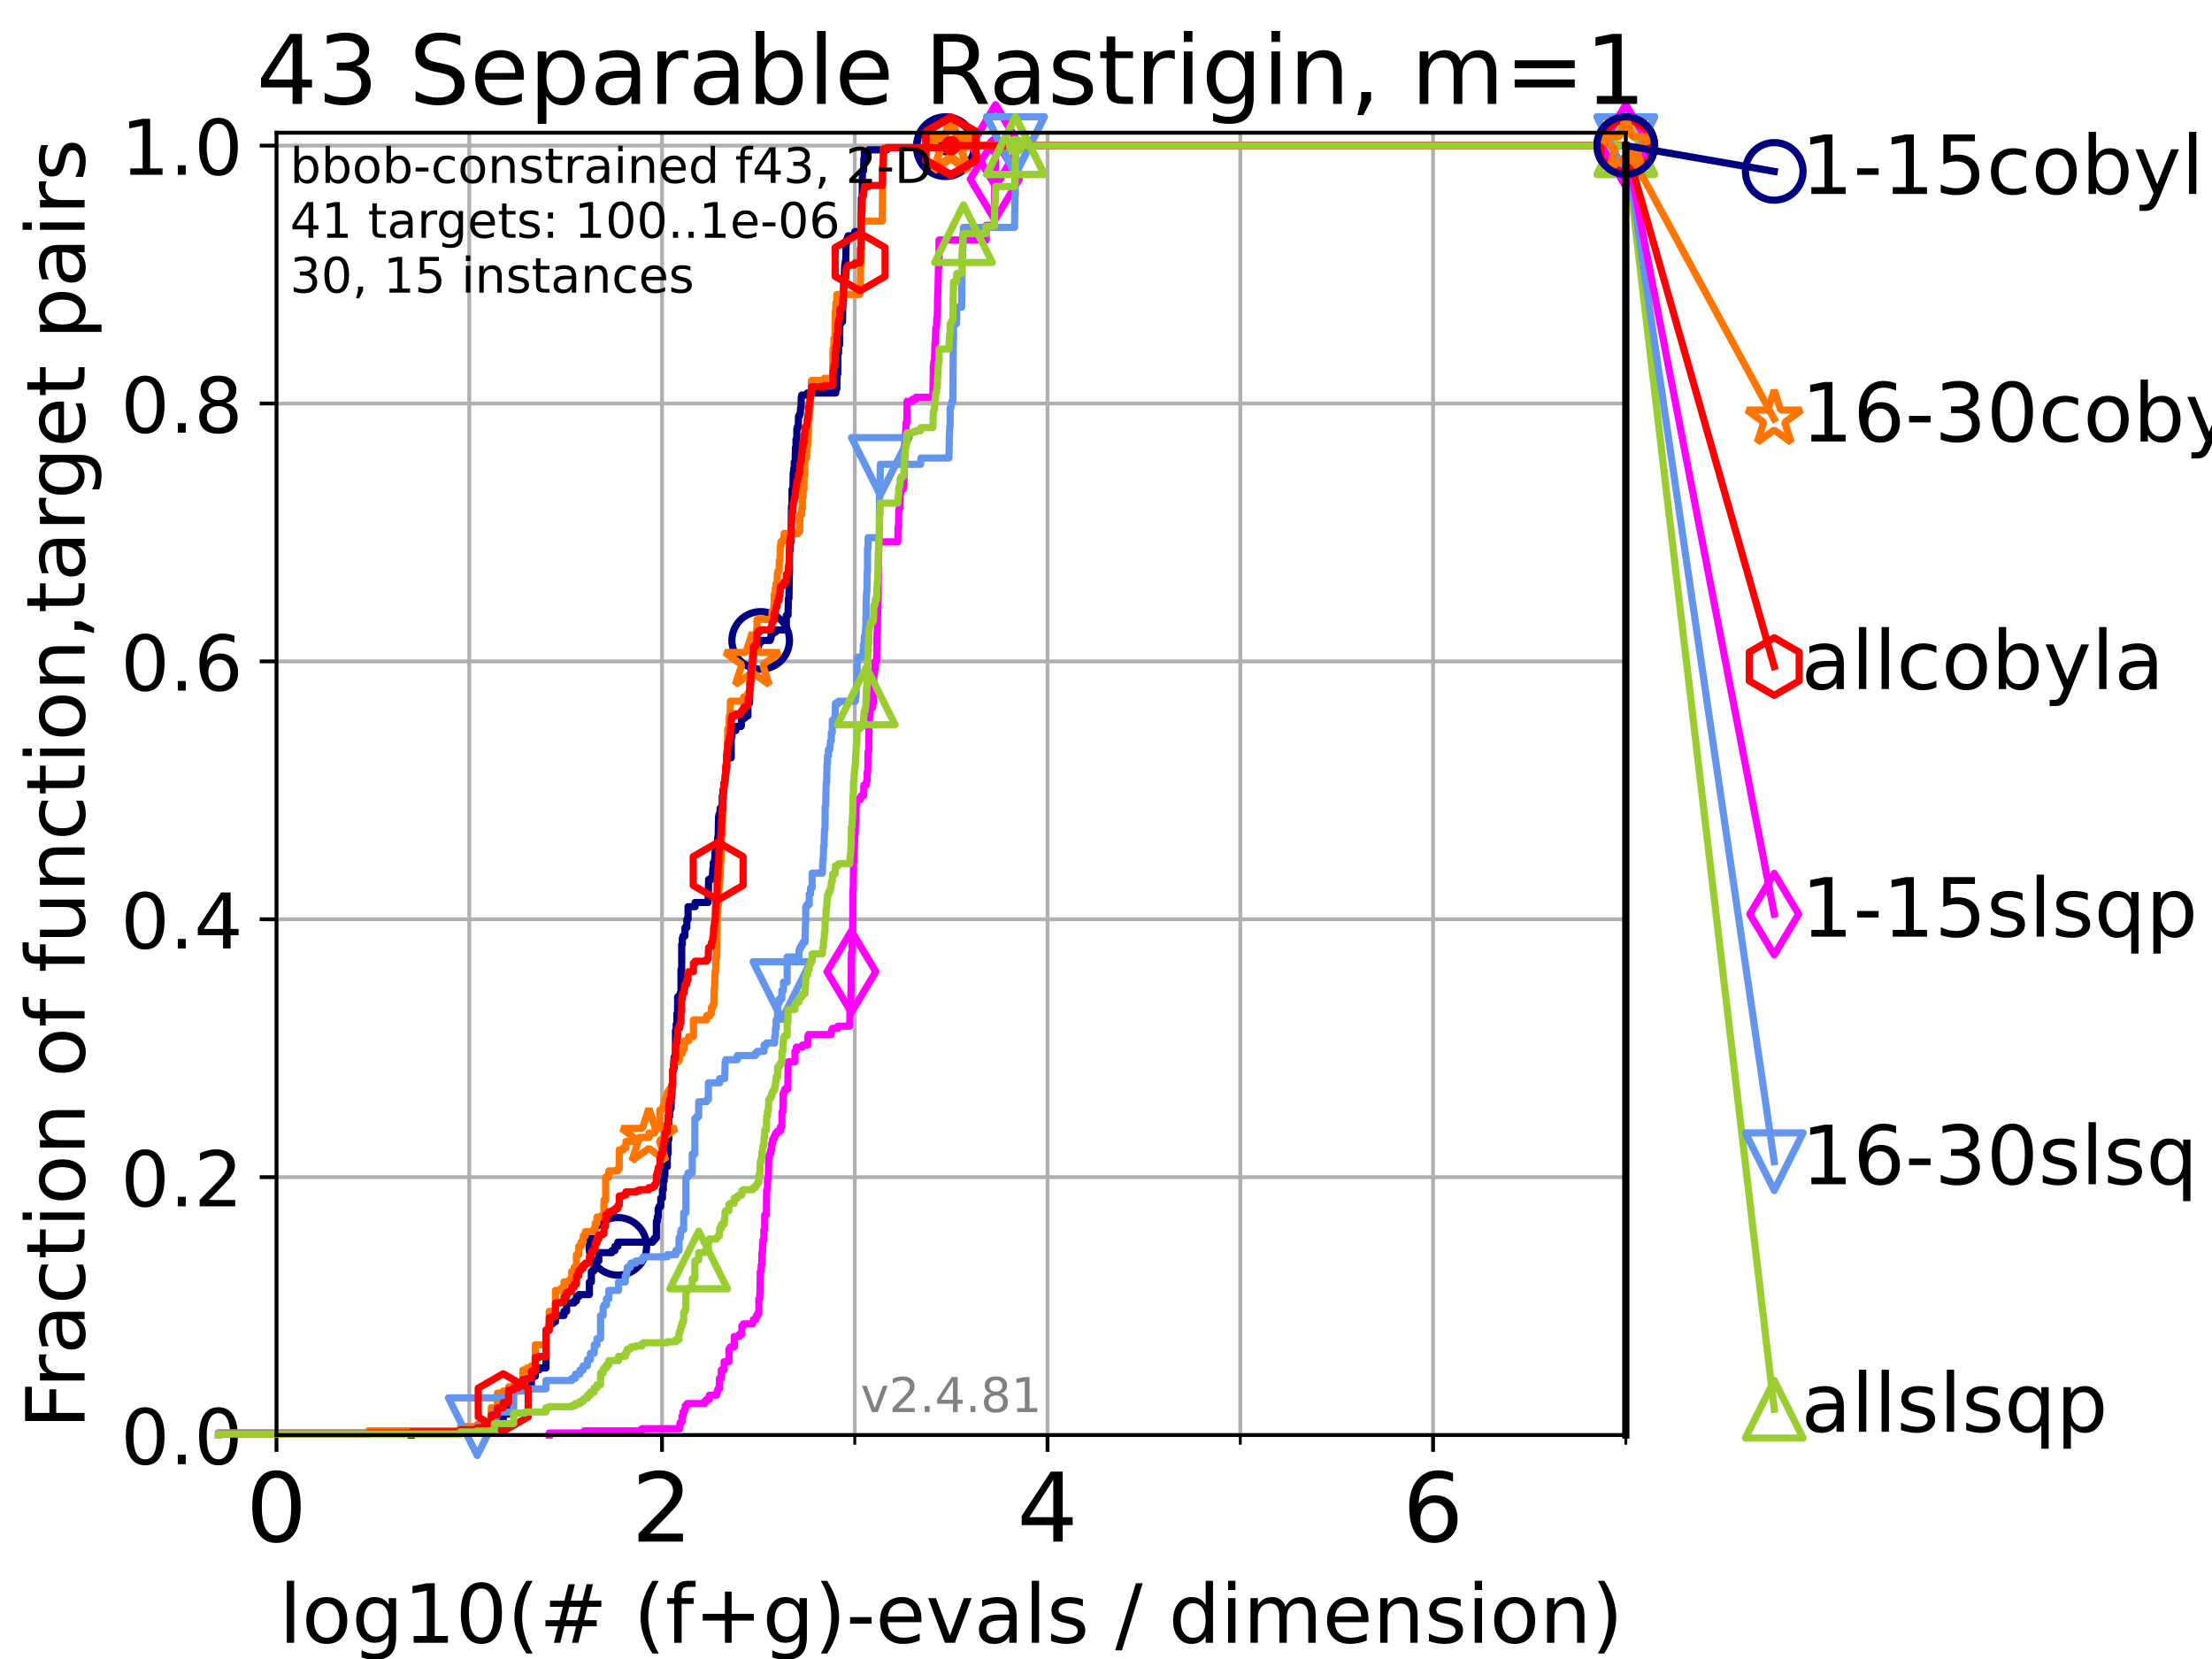 <?xml version="1.0" encoding="utf-8" standalone="no"?>
<!DOCTYPE svg PUBLIC "-//W3C//DTD SVG 1.1//EN"
  "http://www.w3.org/Graphics/SVG/1.1/DTD/svg11.dtd">
<!-- Created with matplotlib (https://matplotlib.org/) -->
<svg height="345.6pt" version="1.1" viewBox="0 0 460.8 345.6" width="460.8pt" xmlns="http://www.w3.org/2000/svg" xmlns:xlink="http://www.w3.org/1999/xlink">
 <defs>
  <style type="text/css">*{stroke-linecap:butt;stroke-linejoin:round;}</style>
 </defs>
 <g id="figure_1">
  <g id="patch_1">
   <path d="M 0 345.6 
L 460.8 345.6 
L 460.8 0 
L 0 0 
z
" style="fill:#ffffff;"/>
  </g>
  <g id="axes_1">
   <g id="patch_2">
    <path d="M 57.6 298.944 
L 338.688 298.944 
L 338.688 27.648 
L 57.6 27.648 
z
" style="fill:#ffffff;"/>
   </g>
   <g id="matplotlib.axis_1">
    <g id="xtick_1">
     <g id="line2d_1">
      <path clip-path="url(#p8282abd95e)" d="M 57.6 298.944 
L 57.6 27.648 
" style="fill:none;stroke:#b0b0b0;stroke-linecap:square;stroke-width:0.8;"/>
     </g>
     <g id="line2d_2">
      <defs>
       <path d="M 0 0 
L 0 3.5 
" id="m0eb4b87daf" style="stroke:#000000;stroke-width:0.8;"/>
      </defs>
      <g>
       <use style="stroke:#000000;stroke-width:0.8;" x="57.6" xlink:href="#m0eb4b87daf" y="298.944"/>
      </g>
     </g>
     <g id="text_1">
      <!-- 0 -->
      <g transform="translate(51.237 321.141)scale(0.2 -0.2)">
       <defs>
        <path d="M 31.781 66.406 
Q 24.172 66.406 20.328 58.906 
Q 16.5 51.422 16.5 36.375 
Q 16.5 21.391 20.328 13.891 
Q 24.172 6.391 31.781 6.391 
Q 39.453 6.391 43.281 13.891 
Q 47.125 21.391 47.125 36.375 
Q 47.125 51.422 43.281 58.906 
Q 39.453 66.406 31.781 66.406 
z
M 31.781 74.219 
Q 44.047 74.219 50.516 64.516 
Q 56.984 54.828 56.984 36.375 
Q 56.984 17.969 50.516 8.266 
Q 44.047 -1.422 31.781 -1.422 
Q 19.531 -1.422 13.062 8.266 
Q 6.594 17.969 6.594 36.375 
Q 6.594 54.828 13.062 64.516 
Q 19.531 74.219 31.781 74.219 
z
" id="DejaVuSans-48"/>
       </defs>
       <use xlink:href="#DejaVuSans-48"/>
      </g>
     </g>
    </g>
    <g id="xtick_2">
     <g id="line2d_3">
      <path clip-path="url(#p8282abd95e)" d="M 137.911 298.944 
L 137.911 27.648 
" style="fill:none;stroke:#b0b0b0;stroke-linecap:square;stroke-width:0.8;"/>
     </g>
     <g id="line2d_4">
      <g>
       <use style="stroke:#000000;stroke-width:0.8;" x="137.911" xlink:href="#m0eb4b87daf" y="298.944"/>
      </g>
     </g>
     <g id="text_2">
      <!-- 2 -->
      <g transform="translate(131.548 321.141)scale(0.2 -0.2)">
       <defs>
        <path d="M 19.188 8.297 
L 53.609 8.297 
L 53.609 0 
L 7.328 0 
L 7.328 8.297 
Q 12.938 14.109 22.625 23.891 
Q 32.328 33.688 34.812 36.531 
Q 39.547 41.844 41.422 45.531 
Q 43.312 49.219 43.312 52.781 
Q 43.312 58.594 39.234 62.25 
Q 35.156 65.922 28.609 65.922 
Q 23.969 65.922 18.812 64.312 
Q 13.672 62.703 7.812 59.422 
L 7.812 69.391 
Q 13.766 71.781 18.938 73 
Q 24.125 74.219 28.422 74.219 
Q 39.75 74.219 46.484 68.547 
Q 53.219 62.891 53.219 53.422 
Q 53.219 48.922 51.531 44.891 
Q 49.859 40.875 45.406 35.406 
Q 44.188 33.984 37.641 27.219 
Q 31.109 20.453 19.188 8.297 
z
" id="DejaVuSans-50"/>
       </defs>
       <use xlink:href="#DejaVuSans-50"/>
      </g>
     </g>
    </g>
    <g id="xtick_3">
     <g id="line2d_5">
      <path clip-path="url(#p8282abd95e)" d="M 218.222 298.944 
L 218.222 27.648 
" style="fill:none;stroke:#b0b0b0;stroke-linecap:square;stroke-width:0.8;"/>
     </g>
     <g id="line2d_6">
      <g>
       <use style="stroke:#000000;stroke-width:0.8;" x="218.222" xlink:href="#m0eb4b87daf" y="298.944"/>
      </g>
     </g>
     <g id="text_3">
      <!-- 4 -->
      <g transform="translate(211.859 321.141)scale(0.2 -0.2)">
       <defs>
        <path d="M 37.797 64.312 
L 12.891 25.391 
L 37.797 25.391 
z
M 35.203 72.906 
L 47.609 72.906 
L 47.609 25.391 
L 58.016 25.391 
L 58.016 17.188 
L 47.609 17.188 
L 47.609 0 
L 37.797 0 
L 37.797 17.188 
L 4.891 17.188 
L 4.891 26.703 
z
" id="DejaVuSans-52"/>
       </defs>
       <use xlink:href="#DejaVuSans-52"/>
      </g>
     </g>
    </g>
    <g id="xtick_4">
     <g id="line2d_7">
      <path clip-path="url(#p8282abd95e)" d="M 298.533 298.944 
L 298.533 27.648 
" style="fill:none;stroke:#b0b0b0;stroke-linecap:square;stroke-width:0.8;"/>
     </g>
     <g id="line2d_8">
      <g>
       <use style="stroke:#000000;stroke-width:0.8;" x="298.533" xlink:href="#m0eb4b87daf" y="298.944"/>
      </g>
     </g>
     <g id="text_4">
      <!-- 6 -->
      <g transform="translate(292.17 321.141)scale(0.2 -0.2)">
       <defs>
        <path d="M 33.016 40.375 
Q 26.375 40.375 22.484 35.828 
Q 18.609 31.297 18.609 23.391 
Q 18.609 15.531 22.484 10.953 
Q 26.375 6.391 33.016 6.391 
Q 39.656 6.391 43.531 10.953 
Q 47.406 15.531 47.406 23.391 
Q 47.406 31.297 43.531 35.828 
Q 39.656 40.375 33.016 40.375 
z
M 52.594 71.297 
L 52.594 62.312 
Q 48.875 64.062 45.094 64.984 
Q 41.312 65.922 37.594 65.922 
Q 27.828 65.922 22.672 59.328 
Q 17.531 52.734 16.797 39.406 
Q 19.672 43.656 24.016 45.922 
Q 28.375 48.188 33.594 48.188 
Q 44.578 48.188 50.953 41.516 
Q 57.328 34.859 57.328 23.391 
Q 57.328 12.156 50.688 5.359 
Q 44.047 -1.422 33.016 -1.422 
Q 20.359 -1.422 13.672 8.266 
Q 6.984 17.969 6.984 36.375 
Q 6.984 53.656 15.188 63.938 
Q 23.391 74.219 37.203 74.219 
Q 40.922 74.219 44.703 73.484 
Q 48.484 72.75 52.594 71.297 
z
" id="DejaVuSans-54"/>
       </defs>
       <use xlink:href="#DejaVuSans-54"/>
      </g>
     </g>
    </g>
    <g id="xtick_5">
     <g id="line2d_9">
      <path clip-path="url(#p8282abd95e)" d="M 97.755 298.944 
L 97.755 27.648 
" style="fill:none;stroke:#b0b0b0;stroke-linecap:square;stroke-width:0.8;"/>
     </g>
     <g id="line2d_10">
      <defs>
       <path d="M 0 0 
L 0 2 
" id="m9897974e5b" style="stroke:#000000;stroke-width:0.6;"/>
      </defs>
      <g>
       <use style="stroke:#000000;stroke-width:0.6;" x="97.755" xlink:href="#m9897974e5b" y="298.944"/>
      </g>
     </g>
    </g>
    <g id="xtick_6">
     <g id="line2d_11">
      <path clip-path="url(#p8282abd95e)" d="M 178.066 298.944 
L 178.066 27.648 
" style="fill:none;stroke:#b0b0b0;stroke-linecap:square;stroke-width:0.8;"/>
     </g>
     <g id="line2d_12">
      <g>
       <use style="stroke:#000000;stroke-width:0.6;" x="178.066" xlink:href="#m9897974e5b" y="298.944"/>
      </g>
     </g>
    </g>
    <g id="xtick_7">
     <g id="line2d_13">
      <path clip-path="url(#p8282abd95e)" d="M 258.377 298.944 
L 258.377 27.648 
" style="fill:none;stroke:#b0b0b0;stroke-linecap:square;stroke-width:0.8;"/>
     </g>
     <g id="line2d_14">
      <g>
       <use style="stroke:#000000;stroke-width:0.6;" x="258.377" xlink:href="#m9897974e5b" y="298.944"/>
      </g>
     </g>
    </g>
    <g id="xtick_8">
     <g id="line2d_15">
      <path clip-path="url(#p8282abd95e)" d="M 338.688 298.944 
L 338.688 27.648 
" style="fill:none;stroke:#b0b0b0;stroke-linecap:square;stroke-width:0.8;"/>
     </g>
     <g id="line2d_16">
      <g>
       <use style="stroke:#000000;stroke-width:0.6;" x="338.688" xlink:href="#m9897974e5b" y="298.944"/>
      </g>
     </g>
    </g>
    <g id="text_5">
     <!-- log10(# (f+g)-evals / dimension) -->
     <g transform="translate(58.145 342.218)scale(0.17 -0.17)">
      <defs>
       <path d="M 9.422 75.984 
L 18.406 75.984 
L 18.406 0 
L 9.422 0 
z
" id="DejaVuSans-108"/>
       <path d="M 30.609 48.391 
Q 23.391 48.391 19.188 42.75 
Q 14.984 37.109 14.984 27.297 
Q 14.984 17.484 19.156 11.844 
Q 23.344 6.203 30.609 6.203 
Q 37.797 6.203 41.984 11.859 
Q 46.188 17.531 46.188 27.297 
Q 46.188 37.016 41.984 42.703 
Q 37.797 48.391 30.609 48.391 
z
M 30.609 56 
Q 42.328 56 49.016 48.375 
Q 55.719 40.766 55.719 27.297 
Q 55.719 13.875 49.016 6.219 
Q 42.328 -1.422 30.609 -1.422 
Q 18.844 -1.422 12.172 6.219 
Q 5.516 13.875 5.516 27.297 
Q 5.516 40.766 12.172 48.375 
Q 18.844 56 30.609 56 
z
" id="DejaVuSans-111"/>
       <path d="M 45.406 27.984 
Q 45.406 37.75 41.375 43.109 
Q 37.359 48.484 30.078 48.484 
Q 22.859 48.484 18.828 43.109 
Q 14.797 37.75 14.797 27.984 
Q 14.797 18.266 18.828 12.891 
Q 22.859 7.516 30.078 7.516 
Q 37.359 7.516 41.375 12.891 
Q 45.406 18.266 45.406 27.984 
z
M 54.391 6.781 
Q 54.391 -7.172 48.188 -13.984 
Q 42 -20.797 29.203 -20.797 
Q 24.469 -20.797 20.266 -20.094 
Q 16.062 -19.391 12.109 -17.922 
L 12.109 -9.188 
Q 16.062 -11.328 19.922 -12.344 
Q 23.781 -13.375 27.781 -13.375 
Q 36.625 -13.375 41.016 -8.766 
Q 45.406 -4.156 45.406 5.172 
L 45.406 9.625 
Q 42.625 4.781 38.281 2.391 
Q 33.938 0 27.875 0 
Q 17.828 0 11.672 7.656 
Q 5.516 15.328 5.516 27.984 
Q 5.516 40.672 11.672 48.328 
Q 17.828 56 27.875 56 
Q 33.938 56 38.281 53.609 
Q 42.625 51.219 45.406 46.391 
L 45.406 54.688 
L 54.391 54.688 
z
" id="DejaVuSans-103"/>
       <path d="M 12.406 8.297 
L 28.516 8.297 
L 28.516 63.922 
L 10.984 60.406 
L 10.984 69.391 
L 28.422 72.906 
L 38.281 72.906 
L 38.281 8.297 
L 54.391 8.297 
L 54.391 0 
L 12.406 0 
z
" id="DejaVuSans-49"/>
       <path d="M 31 75.875 
Q 24.469 64.656 21.281 53.656 
Q 18.109 42.672 18.109 31.391 
Q 18.109 20.125 21.312 9.062 
Q 24.516 -2 31 -13.188 
L 23.188 -13.188 
Q 15.875 -1.703 12.234 9.375 
Q 8.594 20.453 8.594 31.391 
Q 8.594 42.281 12.203 53.312 
Q 15.828 64.359 23.188 75.875 
z
" id="DejaVuSans-40"/>
       <path d="M 51.125 44 
L 36.922 44 
L 32.812 27.688 
L 47.125 27.688 
z
M 43.797 71.781 
L 38.719 51.516 
L 52.984 51.516 
L 58.109 71.781 
L 65.922 71.781 
L 60.891 51.516 
L 76.125 51.516 
L 76.125 44 
L 58.984 44 
L 54.984 27.688 
L 70.516 27.688 
L 70.516 20.219 
L 53.078 20.219 
L 48 0 
L 40.188 0 
L 45.219 20.219 
L 30.906 20.219 
L 25.875 0 
L 18.016 0 
L 23.094 20.219 
L 7.719 20.219 
L 7.719 27.688 
L 24.906 27.688 
L 29 44 
L 13.281 44 
L 13.281 51.516 
L 30.906 51.516 
L 35.891 71.781 
z
" id="DejaVuSans-35"/>
       <path id="DejaVuSans-32"/>
       <path d="M 37.109 75.984 
L 37.109 68.5 
L 28.516 68.5 
Q 23.688 68.5 21.797 66.547 
Q 19.922 64.594 19.922 59.516 
L 19.922 54.688 
L 34.719 54.688 
L 34.719 47.703 
L 19.922 47.703 
L 19.922 0 
L 10.891 0 
L 10.891 47.703 
L 2.297 47.703 
L 2.297 54.688 
L 10.891 54.688 
L 10.891 58.5 
Q 10.891 67.625 15.141 71.797 
Q 19.391 75.984 28.609 75.984 
z
" id="DejaVuSans-102"/>
       <path d="M 46 62.703 
L 46 35.5 
L 73.188 35.5 
L 73.188 27.203 
L 46 27.203 
L 46 0 
L 37.797 0 
L 37.797 27.203 
L 10.594 27.203 
L 10.594 35.5 
L 37.797 35.5 
L 37.797 62.703 
z
" id="DejaVuSans-43"/>
       <path d="M 8.016 75.875 
L 15.828 75.875 
Q 23.141 64.359 26.781 53.312 
Q 30.422 42.281 30.422 31.391 
Q 30.422 20.453 26.781 9.375 
Q 23.141 -1.703 15.828 -13.188 
L 8.016 -13.188 
Q 14.5 -2 17.703 9.062 
Q 20.906 20.125 20.906 31.391 
Q 20.906 42.672 17.703 53.656 
Q 14.5 64.656 8.016 75.875 
z
" id="DejaVuSans-41"/>
       <path d="M 4.891 31.391 
L 31.203 31.391 
L 31.203 23.391 
L 4.891 23.391 
z
" id="DejaVuSans-45"/>
       <path d="M 56.203 29.594 
L 56.203 25.203 
L 14.891 25.203 
Q 15.484 15.922 20.484 11.062 
Q 25.484 6.203 34.422 6.203 
Q 39.594 6.203 44.453 7.469 
Q 49.312 8.734 54.109 11.281 
L 54.109 2.781 
Q 49.266 0.734 44.188 -0.344 
Q 39.109 -1.422 33.891 -1.422 
Q 20.797 -1.422 13.156 6.188 
Q 5.516 13.812 5.516 26.812 
Q 5.516 40.234 12.766 48.109 
Q 20.016 56 32.328 56 
Q 43.359 56 49.781 48.891 
Q 56.203 41.797 56.203 29.594 
z
M 47.219 32.234 
Q 47.125 39.594 43.094 43.984 
Q 39.062 48.391 32.422 48.391 
Q 24.906 48.391 20.391 44.141 
Q 15.875 39.891 15.188 32.172 
z
" id="DejaVuSans-101"/>
       <path d="M 2.984 54.688 
L 12.5 54.688 
L 29.594 8.797 
L 46.688 54.688 
L 56.203 54.688 
L 35.688 0 
L 23.484 0 
z
" id="DejaVuSans-118"/>
       <path d="M 34.281 27.484 
Q 23.391 27.484 19.188 25 
Q 14.984 22.516 14.984 16.5 
Q 14.984 11.719 18.141 8.906 
Q 21.297 6.109 26.703 6.109 
Q 34.188 6.109 38.703 11.406 
Q 43.219 16.703 43.219 25.484 
L 43.219 27.484 
z
M 52.203 31.203 
L 52.203 0 
L 43.219 0 
L 43.219 8.297 
Q 40.141 3.328 35.547 0.953 
Q 30.953 -1.422 24.312 -1.422 
Q 15.922 -1.422 10.953 3.297 
Q 6 8.016 6 15.922 
Q 6 25.141 12.172 29.828 
Q 18.359 34.516 30.609 34.516 
L 43.219 34.516 
L 43.219 35.406 
Q 43.219 41.609 39.141 45 
Q 35.062 48.391 27.688 48.391 
Q 23 48.391 18.547 47.266 
Q 14.109 46.141 10.016 43.891 
L 10.016 52.203 
Q 14.938 54.109 19.578 55.047 
Q 24.219 56 28.609 56 
Q 40.484 56 46.344 49.844 
Q 52.203 43.703 52.203 31.203 
z
" id="DejaVuSans-97"/>
       <path d="M 44.281 53.078 
L 44.281 44.578 
Q 40.484 46.531 36.375 47.5 
Q 32.281 48.484 27.875 48.484 
Q 21.188 48.484 17.844 46.438 
Q 14.5 44.391 14.5 40.281 
Q 14.5 37.156 16.891 35.375 
Q 19.281 33.594 26.516 31.984 
L 29.594 31.297 
Q 39.156 29.25 43.188 25.516 
Q 47.219 21.781 47.219 15.094 
Q 47.219 7.469 41.188 3.016 
Q 35.156 -1.422 24.609 -1.422 
Q 20.219 -1.422 15.453 -0.562 
Q 10.688 0.297 5.422 2 
L 5.422 11.281 
Q 10.406 8.688 15.234 7.391 
Q 20.062 6.109 24.812 6.109 
Q 31.156 6.109 34.562 8.281 
Q 37.984 10.453 37.984 14.406 
Q 37.984 18.062 35.516 20.016 
Q 33.062 21.969 24.703 23.781 
L 21.578 24.516 
Q 13.234 26.266 9.516 29.906 
Q 5.812 33.547 5.812 39.891 
Q 5.812 47.609 11.281 51.797 
Q 16.75 56 26.812 56 
Q 31.781 56 36.172 55.266 
Q 40.578 54.547 44.281 53.078 
z
" id="DejaVuSans-115"/>
       <path d="M 25.391 72.906 
L 33.688 72.906 
L 8.297 -9.281 
L 0 -9.281 
z
" id="DejaVuSans-47"/>
       <path d="M 45.406 46.391 
L 45.406 75.984 
L 54.391 75.984 
L 54.391 0 
L 45.406 0 
L 45.406 8.203 
Q 42.578 3.328 38.25 0.953 
Q 33.938 -1.422 27.875 -1.422 
Q 17.969 -1.422 11.734 6.484 
Q 5.516 14.406 5.516 27.297 
Q 5.516 40.188 11.734 48.094 
Q 17.969 56 27.875 56 
Q 33.938 56 38.25 53.625 
Q 42.578 51.266 45.406 46.391 
z
M 14.797 27.297 
Q 14.797 17.391 18.875 11.75 
Q 22.953 6.109 30.078 6.109 
Q 37.203 6.109 41.297 11.75 
Q 45.406 17.391 45.406 27.297 
Q 45.406 37.203 41.297 42.844 
Q 37.203 48.484 30.078 48.484 
Q 22.953 48.484 18.875 42.844 
Q 14.797 37.203 14.797 27.297 
z
" id="DejaVuSans-100"/>
       <path d="M 9.422 54.688 
L 18.406 54.688 
L 18.406 0 
L 9.422 0 
z
M 9.422 75.984 
L 18.406 75.984 
L 18.406 64.594 
L 9.422 64.594 
z
" id="DejaVuSans-105"/>
       <path d="M 52 44.188 
Q 55.375 50.25 60.062 53.125 
Q 64.75 56 71.094 56 
Q 79.641 56 84.281 50.016 
Q 88.922 44.047 88.922 33.016 
L 88.922 0 
L 79.891 0 
L 79.891 32.719 
Q 79.891 40.578 77.094 44.375 
Q 74.312 48.188 68.609 48.188 
Q 61.625 48.188 57.562 43.547 
Q 53.516 38.922 53.516 30.906 
L 53.516 0 
L 44.484 0 
L 44.484 32.719 
Q 44.484 40.625 41.703 44.406 
Q 38.922 48.188 33.109 48.188 
Q 26.219 48.188 22.156 43.531 
Q 18.109 38.875 18.109 30.906 
L 18.109 0 
L 9.078 0 
L 9.078 54.688 
L 18.109 54.688 
L 18.109 46.188 
Q 21.188 51.219 25.484 53.609 
Q 29.781 56 35.688 56 
Q 41.656 56 45.828 52.969 
Q 50 49.953 52 44.188 
z
" id="DejaVuSans-109"/>
       <path d="M 54.891 33.016 
L 54.891 0 
L 45.906 0 
L 45.906 32.719 
Q 45.906 40.484 42.875 44.328 
Q 39.844 48.188 33.797 48.188 
Q 26.516 48.188 22.312 43.547 
Q 18.109 38.922 18.109 30.906 
L 18.109 0 
L 9.078 0 
L 9.078 54.688 
L 18.109 54.688 
L 18.109 46.188 
Q 21.344 51.125 25.703 53.562 
Q 30.078 56 35.797 56 
Q 45.219 56 50.047 50.172 
Q 54.891 44.344 54.891 33.016 
z
" id="DejaVuSans-110"/>
      </defs>
      <use xlink:href="#DejaVuSans-108"/>
      <use x="27.783" xlink:href="#DejaVuSans-111"/>
      <use x="88.965" xlink:href="#DejaVuSans-103"/>
      <use x="152.441" xlink:href="#DejaVuSans-49"/>
      <use x="216.064" xlink:href="#DejaVuSans-48"/>
      <use x="279.688" xlink:href="#DejaVuSans-40"/>
      <use x="318.701" xlink:href="#DejaVuSans-35"/>
      <use x="402.49" xlink:href="#DejaVuSans-32"/>
      <use x="434.277" xlink:href="#DejaVuSans-40"/>
      <use x="473.291" xlink:href="#DejaVuSans-102"/>
      <use x="508.496" xlink:href="#DejaVuSans-43"/>
      <use x="592.285" xlink:href="#DejaVuSans-103"/>
      <use x="655.762" xlink:href="#DejaVuSans-41"/>
      <use x="694.775" xlink:href="#DejaVuSans-45"/>
      <use x="730.859" xlink:href="#DejaVuSans-101"/>
      <use x="792.383" xlink:href="#DejaVuSans-118"/>
      <use x="851.562" xlink:href="#DejaVuSans-97"/>
      <use x="912.842" xlink:href="#DejaVuSans-108"/>
      <use x="940.625" xlink:href="#DejaVuSans-115"/>
      <use x="992.725" xlink:href="#DejaVuSans-32"/>
      <use x="1024.512" xlink:href="#DejaVuSans-47"/>
      <use x="1058.203" xlink:href="#DejaVuSans-32"/>
      <use x="1089.99" xlink:href="#DejaVuSans-100"/>
      <use x="1153.467" xlink:href="#DejaVuSans-105"/>
      <use x="1181.25" xlink:href="#DejaVuSans-109"/>
      <use x="1278.662" xlink:href="#DejaVuSans-101"/>
      <use x="1340.186" xlink:href="#DejaVuSans-110"/>
      <use x="1403.564" xlink:href="#DejaVuSans-115"/>
      <use x="1455.664" xlink:href="#DejaVuSans-105"/>
      <use x="1483.447" xlink:href="#DejaVuSans-111"/>
      <use x="1544.629" xlink:href="#DejaVuSans-110"/>
      <use x="1608.008" xlink:href="#DejaVuSans-41"/>
     </g>
    </g>
   </g>
   <g id="matplotlib.axis_2">
    <g id="ytick_1">
     <g id="line2d_17">
      <path clip-path="url(#p8282abd95e)" d="M 57.6 298.944 
L 338.688 298.944 
" style="fill:none;stroke:#b0b0b0;stroke-linecap:square;stroke-width:0.8;"/>
     </g>
     <g id="line2d_18">
      <defs>
       <path d="M 0 0 
L -3.5 0 
" id="m1026fc284b" style="stroke:#000000;stroke-width:0.8;"/>
      </defs>
      <g>
       <use style="stroke:#000000;stroke-width:0.8;" x="57.6" xlink:href="#m1026fc284b" y="298.944"/>
      </g>
     </g>
     <g id="text_6">
      <!-- 0.0 -->
      <g transform="translate(25.155 305.023)scale(0.16 -0.16)">
       <defs>
        <path d="M 10.688 12.406 
L 21 12.406 
L 21 0 
L 10.688 0 
z
" id="DejaVuSans-46"/>
       </defs>
       <use xlink:href="#DejaVuSans-48"/>
       <use x="63.623" xlink:href="#DejaVuSans-46"/>
       <use x="95.41" xlink:href="#DejaVuSans-48"/>
      </g>
     </g>
    </g>
    <g id="ytick_2">
     <g id="line2d_19">
      <path clip-path="url(#p8282abd95e)" d="M 57.6 245.222 
L 338.688 245.222 
" style="fill:none;stroke:#b0b0b0;stroke-linecap:square;stroke-width:0.8;"/>
     </g>
     <g id="line2d_20">
      <g>
       <use style="stroke:#000000;stroke-width:0.8;" x="57.6" xlink:href="#m1026fc284b" y="245.222"/>
      </g>
     </g>
     <g id="text_7">
      <!-- 0.2 -->
      <g transform="translate(25.155 251.301)scale(0.16 -0.16)">
       <use xlink:href="#DejaVuSans-48"/>
       <use x="63.623" xlink:href="#DejaVuSans-46"/>
       <use x="95.41" xlink:href="#DejaVuSans-50"/>
      </g>
     </g>
    </g>
    <g id="ytick_3">
     <g id="line2d_21">
      <path clip-path="url(#p8282abd95e)" d="M 57.6 191.5 
L 338.688 191.5 
" style="fill:none;stroke:#b0b0b0;stroke-linecap:square;stroke-width:0.8;"/>
     </g>
     <g id="line2d_22">
      <g>
       <use style="stroke:#000000;stroke-width:0.8;" x="57.6" xlink:href="#m1026fc284b" y="191.5"/>
      </g>
     </g>
     <g id="text_8">
      <!-- 0.4 -->
      <g transform="translate(25.155 197.579)scale(0.16 -0.16)">
       <use xlink:href="#DejaVuSans-48"/>
       <use x="63.623" xlink:href="#DejaVuSans-46"/>
       <use x="95.41" xlink:href="#DejaVuSans-52"/>
      </g>
     </g>
    </g>
    <g id="ytick_4">
     <g id="line2d_23">
      <path clip-path="url(#p8282abd95e)" d="M 57.6 137.778 
L 338.688 137.778 
" style="fill:none;stroke:#b0b0b0;stroke-linecap:square;stroke-width:0.8;"/>
     </g>
     <g id="line2d_24">
      <g>
       <use style="stroke:#000000;stroke-width:0.8;" x="57.6" xlink:href="#m1026fc284b" y="137.778"/>
      </g>
     </g>
     <g id="text_9">
      <!-- 0.6 -->
      <g transform="translate(25.155 143.857)scale(0.16 -0.16)">
       <use xlink:href="#DejaVuSans-48"/>
       <use x="63.623" xlink:href="#DejaVuSans-46"/>
       <use x="95.41" xlink:href="#DejaVuSans-54"/>
      </g>
     </g>
    </g>
    <g id="ytick_5">
     <g id="line2d_25">
      <path clip-path="url(#p8282abd95e)" d="M 57.6 84.056 
L 338.688 84.056 
" style="fill:none;stroke:#b0b0b0;stroke-linecap:square;stroke-width:0.8;"/>
     </g>
     <g id="line2d_26">
      <g>
       <use style="stroke:#000000;stroke-width:0.8;" x="57.6" xlink:href="#m1026fc284b" y="84.056"/>
      </g>
     </g>
     <g id="text_10">
      <!-- 0.8 -->
      <g transform="translate(25.155 90.135)scale(0.16 -0.16)">
       <defs>
        <path d="M 31.781 34.625 
Q 24.75 34.625 20.719 30.859 
Q 16.703 27.094 16.703 20.516 
Q 16.703 13.922 20.719 10.156 
Q 24.75 6.391 31.781 6.391 
Q 38.812 6.391 42.859 10.172 
Q 46.922 13.969 46.922 20.516 
Q 46.922 27.094 42.891 30.859 
Q 38.875 34.625 31.781 34.625 
z
M 21.922 38.812 
Q 15.578 40.375 12.031 44.719 
Q 8.5 49.078 8.5 55.328 
Q 8.5 64.062 14.719 69.141 
Q 20.953 74.219 31.781 74.219 
Q 42.672 74.219 48.875 69.141 
Q 55.078 64.062 55.078 55.328 
Q 55.078 49.078 51.531 44.719 
Q 48 40.375 41.703 38.812 
Q 48.828 37.156 52.797 32.312 
Q 56.781 27.484 56.781 20.516 
Q 56.781 9.906 50.312 4.234 
Q 43.844 -1.422 31.781 -1.422 
Q 19.734 -1.422 13.25 4.234 
Q 6.781 9.906 6.781 20.516 
Q 6.781 27.484 10.781 32.312 
Q 14.797 37.156 21.922 38.812 
z
M 18.312 54.391 
Q 18.312 48.734 21.844 45.562 
Q 25.391 42.391 31.781 42.391 
Q 38.141 42.391 41.719 45.562 
Q 45.312 48.734 45.312 54.391 
Q 45.312 60.062 41.719 63.234 
Q 38.141 66.406 31.781 66.406 
Q 25.391 66.406 21.844 63.234 
Q 18.312 60.062 18.312 54.391 
z
" id="DejaVuSans-56"/>
       </defs>
       <use xlink:href="#DejaVuSans-48"/>
       <use x="63.623" xlink:href="#DejaVuSans-46"/>
       <use x="95.41" xlink:href="#DejaVuSans-56"/>
      </g>
     </g>
    </g>
    <g id="ytick_6">
     <g id="line2d_27">
      <path clip-path="url(#p8282abd95e)" d="M 57.6 30.334 
L 338.688 30.334 
" style="fill:none;stroke:#b0b0b0;stroke-linecap:square;stroke-width:0.8;"/>
     </g>
     <g id="line2d_28">
      <g>
       <use style="stroke:#000000;stroke-width:0.8;" x="57.6" xlink:href="#m1026fc284b" y="30.334"/>
      </g>
     </g>
     <g id="text_11">
      <!-- 1.0 -->
      <g transform="translate(25.155 36.413)scale(0.16 -0.16)">
       <use xlink:href="#DejaVuSans-49"/>
       <use x="63.623" xlink:href="#DejaVuSans-46"/>
       <use x="95.41" xlink:href="#DejaVuSans-48"/>
      </g>
     </g>
    </g>
    <g id="text_12">
     <!-- Fraction of function,target pairs -->
     <g transform="translate(17.62 297.681)rotate(-90)scale(0.17 -0.17)">
      <defs>
       <path d="M 9.812 72.906 
L 51.703 72.906 
L 51.703 64.594 
L 19.672 64.594 
L 19.672 43.109 
L 48.578 43.109 
L 48.578 34.812 
L 19.672 34.812 
L 19.672 0 
L 9.812 0 
z
" id="DejaVuSans-70"/>
       <path d="M 41.109 46.297 
Q 39.594 47.172 37.812 47.578 
Q 36.031 48 33.891 48 
Q 26.266 48 22.188 43.047 
Q 18.109 38.094 18.109 28.812 
L 18.109 0 
L 9.078 0 
L 9.078 54.688 
L 18.109 54.688 
L 18.109 46.188 
Q 20.953 51.172 25.484 53.578 
Q 30.031 56 36.531 56 
Q 37.453 56 38.578 55.875 
Q 39.703 55.766 41.062 55.516 
z
" id="DejaVuSans-114"/>
       <path d="M 48.781 52.594 
L 48.781 44.188 
Q 44.969 46.297 41.141 47.344 
Q 37.312 48.391 33.406 48.391 
Q 24.656 48.391 19.812 42.844 
Q 14.984 37.312 14.984 27.297 
Q 14.984 17.281 19.812 11.734 
Q 24.656 6.203 33.406 6.203 
Q 37.312 6.203 41.141 7.25 
Q 44.969 8.297 48.781 10.406 
L 48.781 2.094 
Q 45.016 0.344 40.984 -0.531 
Q 36.969 -1.422 32.422 -1.422 
Q 20.062 -1.422 12.781 6.344 
Q 5.516 14.109 5.516 27.297 
Q 5.516 40.672 12.859 48.328 
Q 20.219 56 33.016 56 
Q 37.156 56 41.109 55.141 
Q 45.062 54.297 48.781 52.594 
z
" id="DejaVuSans-99"/>
       <path d="M 18.312 70.219 
L 18.312 54.688 
L 36.812 54.688 
L 36.812 47.703 
L 18.312 47.703 
L 18.312 18.016 
Q 18.312 11.328 20.141 9.422 
Q 21.969 7.516 27.594 7.516 
L 36.812 7.516 
L 36.812 0 
L 27.594 0 
Q 17.188 0 13.234 3.875 
Q 9.281 7.766 9.281 18.016 
L 9.281 47.703 
L 2.688 47.703 
L 2.688 54.688 
L 9.281 54.688 
L 9.281 70.219 
z
" id="DejaVuSans-116"/>
       <path d="M 8.5 21.578 
L 8.5 54.688 
L 17.484 54.688 
L 17.484 21.922 
Q 17.484 14.156 20.5 10.266 
Q 23.531 6.391 29.594 6.391 
Q 36.859 6.391 41.078 11.031 
Q 45.312 15.672 45.312 23.688 
L 45.312 54.688 
L 54.297 54.688 
L 54.297 0 
L 45.312 0 
L 45.312 8.406 
Q 42.047 3.422 37.719 1 
Q 33.406 -1.422 27.688 -1.422 
Q 18.266 -1.422 13.375 4.438 
Q 8.5 10.297 8.5 21.578 
z
M 31.109 56 
z
" id="DejaVuSans-117"/>
       <path d="M 11.719 12.406 
L 22.016 12.406 
L 22.016 4 
L 14.016 -11.625 
L 7.719 -11.625 
L 11.719 4 
z
" id="DejaVuSans-44"/>
       <path d="M 18.109 8.203 
L 18.109 -20.797 
L 9.078 -20.797 
L 9.078 54.688 
L 18.109 54.688 
L 18.109 46.391 
Q 20.953 51.266 25.266 53.625 
Q 29.594 56 35.594 56 
Q 45.562 56 51.781 48.094 
Q 58.016 40.188 58.016 27.297 
Q 58.016 14.406 51.781 6.484 
Q 45.562 -1.422 35.594 -1.422 
Q 29.594 -1.422 25.266 0.953 
Q 20.953 3.328 18.109 8.203 
z
M 48.688 27.297 
Q 48.688 37.203 44.609 42.844 
Q 40.531 48.484 33.406 48.484 
Q 26.266 48.484 22.188 42.844 
Q 18.109 37.203 18.109 27.297 
Q 18.109 17.391 22.188 11.75 
Q 26.266 6.109 33.406 6.109 
Q 40.531 6.109 44.609 11.75 
Q 48.688 17.391 48.688 27.297 
z
" id="DejaVuSans-112"/>
      </defs>
      <use xlink:href="#DejaVuSans-70"/>
      <use x="50.27" xlink:href="#DejaVuSans-114"/>
      <use x="91.383" xlink:href="#DejaVuSans-97"/>
      <use x="152.662" xlink:href="#DejaVuSans-99"/>
      <use x="207.643" xlink:href="#DejaVuSans-116"/>
      <use x="246.852" xlink:href="#DejaVuSans-105"/>
      <use x="274.635" xlink:href="#DejaVuSans-111"/>
      <use x="335.816" xlink:href="#DejaVuSans-110"/>
      <use x="399.195" xlink:href="#DejaVuSans-32"/>
      <use x="430.982" xlink:href="#DejaVuSans-111"/>
      <use x="492.164" xlink:href="#DejaVuSans-102"/>
      <use x="527.369" xlink:href="#DejaVuSans-32"/>
      <use x="559.156" xlink:href="#DejaVuSans-102"/>
      <use x="594.361" xlink:href="#DejaVuSans-117"/>
      <use x="657.74" xlink:href="#DejaVuSans-110"/>
      <use x="721.119" xlink:href="#DejaVuSans-99"/>
      <use x="776.1" xlink:href="#DejaVuSans-116"/>
      <use x="815.309" xlink:href="#DejaVuSans-105"/>
      <use x="843.092" xlink:href="#DejaVuSans-111"/>
      <use x="904.273" xlink:href="#DejaVuSans-110"/>
      <use x="967.652" xlink:href="#DejaVuSans-44"/>
      <use x="999.439" xlink:href="#DejaVuSans-116"/>
      <use x="1038.648" xlink:href="#DejaVuSans-97"/>
      <use x="1099.928" xlink:href="#DejaVuSans-114"/>
      <use x="1139.291" xlink:href="#DejaVuSans-103"/>
      <use x="1202.768" xlink:href="#DejaVuSans-101"/>
      <use x="1264.291" xlink:href="#DejaVuSans-116"/>
      <use x="1303.5" xlink:href="#DejaVuSans-32"/>
      <use x="1335.287" xlink:href="#DejaVuSans-112"/>
      <use x="1398.764" xlink:href="#DejaVuSans-97"/>
      <use x="1460.043" xlink:href="#DejaVuSans-105"/>
      <use x="1487.826" xlink:href="#DejaVuSans-114"/>
      <use x="1528.939" xlink:href="#DejaVuSans-115"/>
     </g>
    </g>
   </g>
   <g id="line2d_29">
    <defs>
     <path d="M 0 1.5 
C 0.398 1.5 0.779 1.342 1.061 1.061 
C 1.342 0.779 1.5 0.398 1.5 0 
C 1.5 -0.398 1.342 -0.779 1.061 -1.061 
C 0.779 -1.342 0.398 -1.5 0 -1.5 
C -0.398 -1.5 -0.779 -1.342 -1.061 -1.061 
C -1.342 -0.779 -1.5 -0.398 -1.5 0 
C -1.5 0.398 -1.342 0.779 -1.061 1.061 
C -0.779 1.342 -0.398 1.5 0 1.5 
z
" id="m060fa2570d" style="stroke:#000080;"/>
    </defs>
    <g>
     <use style="fill:#000080;stroke:#000080;" x="196.962" xlink:href="#m060fa2570d" y="30.334"/>
     <use style="fill:#000080;stroke:#000080;" x="196.962" xlink:href="#m060fa2570d" y="30.334"/>
    </g>
   </g>
   <g id="line2d_30">
    <path d="M 85.667 298.944 
L 85.667 298.507 
L 99.418 298.507 
L 99.418 298.07 
L 100.935 298.07 
L 100.935 296.323 
L 104.826 296.323 
L 104.826 294.576 
L 105.952 294.576 
L 105.952 290.209 
L 107.009 290.209 
L 107.009 289.772 
L 108.006 289.772 
L 108.006 289.335 
L 110.694 289.335 
L 110.694 286.715 
L 111.506 286.715 
L 111.506 285.404 
L 112.281 285.404 
L 112.281 284.968 
L 113.735 284.968 
L 113.735 277.106 
L 114.419 277.106 
L 114.419 275.796 
L 115.077 275.796 
L 115.077 275.359 
L 115.711 275.359 
L 115.711 274.048 
L 117.486 274.048 
L 117.486 273.175 
L 118.04 273.175 
L 118.04 271.428 
L 119.603 271.428 
L 119.603 270.991 
L 120.094 270.991 
L 120.094 270.118 
L 120.572 270.118 
L 120.572 269.681 
L 122.782 269.681 
L 122.782 267.06 
L 123.193 267.06 
L 123.193 264.876 
L 123.594 264.876 
L 123.594 264.44 
L 123.985 264.44 
L 123.985 263.129 
L 124.369 263.129 
L 124.369 262.693 
L 124.744 262.693 
L 124.744 260.946 
L 127.485 260.946 
L 127.485 260.509 
L 128.108 260.509 
L 128.108 259.635 
L 128.709 259.635 
L 128.709 258.762 
L 135.976 258.762 
L 135.976 258.325 
L 136.362 258.325 
L 136.362 257.888 
L 136.739 257.888 
L 136.739 254.394 
L 136.924 254.394 
L 136.924 253.521 
L 137.108 253.521 
L 137.108 251.773 
L 137.29 251.773 
L 137.29 251.337 
L 137.647 251.337 
L 137.647 249.59 
L 137.998 249.59 
L 137.998 247.843 
L 138.171 247.843 
L 138.171 246.096 
L 138.341 246.096 
L 138.341 244.785 
L 138.511 244.785 
L 138.511 243.038 
L 139.009 243.038 
L 139.009 240.418 
L 139.172 240.418 
L 139.172 237.36 
L 139.334 237.36 
L 139.334 232.556 
L 139.494 232.556 
L 139.494 231.246 
L 139.652 231.246 
L 139.652 230.809 
L 139.809 230.809 
L 139.809 228.625 
L 139.965 228.625 
L 139.965 226.004 
L 140.119 226.004 
L 140.119 222.947 
L 140.272 222.947 
L 140.272 222.51 
L 140.424 222.51 
L 140.424 220.326 
L 140.574 220.326 
L 140.574 219.89 
L 140.723 219.89 
L 140.723 214.649 
L 140.871 214.649 
L 140.871 213.338 
L 141.018 213.338 
L 141.018 211.154 
L 141.163 211.154 
L 141.163 207.66 
L 141.592 207.66 
L 141.592 207.224 
L 141.732 207.224 
L 141.732 206.787 
L 141.872 206.787 
L 141.872 201.982 
L 142.01 201.982 
L 142.01 196.741 
L 142.148 196.741 
L 142.148 195.431 
L 142.284 195.431 
L 142.284 194.994 
L 142.686 194.994 
L 142.686 193.247 
L 143.08 193.247 
L 143.08 191.5 
L 143.337 191.5 
L 143.337 188.879 
L 144.807 188.879 
L 144.807 188.006 
L 147.52 188.006 
L 147.62 183.202 
L 148.21 183.202 
L 148.21 182.765 
L 148.402 182.765 
L 148.497 181.018 
L 148.592 181.018 
L 148.592 179.707 
L 148.873 179.707 
L 148.966 177.524 
L 149.058 177.524 
L 149.15 176.213 
L 149.423 176.213 
L 149.513 174.466 
L 149.602 174.466 
L 149.691 170.099 
L 149.779 170.099 
L 149.779 169.662 
L 149.955 169.662 
L 150.042 168.352 
L 150.387 168.352 
L 150.472 165.731 
L 150.557 165.731 
L 150.641 164.421 
L 150.808 164.421 
L 150.808 163.11 
L 150.974 163.11 
L 151.056 161.8 
L 151.138 161.8 
L 151.219 160.053 
L 151.381 160.053 
L 151.381 157.869 
L 152.322 157.869 
L 152.322 153.502 
L 152.474 153.502 
L 152.474 152.191 
L 153.287 152.191 
L 153.287 151.318 
L 154.406 151.318 
L 154.473 150.007 
L 154.675 150.007 
L 154.675 149.571 
L 155.168 149.571 
L 155.168 149.134 
L 155.804 149.134 
L 155.804 146.513 
L 156.114 146.513 
L 156.175 143.893 
L 156.236 143.893 
L 156.236 141.709 
L 156.418 141.709 
L 156.479 138.215 
L 156.777 138.215 
L 156.836 135.594 
L 157.698 135.594 
L 157.698 134.721 
L 158.031 134.721 
L 158.031 133.847 
L 158.466 133.847 
L 158.466 133.41 
L 160.442 133.41 
L 160.442 132.974 
L 160.633 132.974 
L 160.633 132.1 
L 160.961 132.1 
L 160.961 131.663 
L 161.601 131.663 
L 161.601 131.227 
L 163.808 131.227 
L 163.808 128.169 
L 164.16 128.169 
L 164.238 124.675 
L 164.353 124.675 
L 164.429 119.434 
L 164.467 119.434 
L 164.467 114.63 
L 164.619 114.63 
L 164.619 112.883 
L 164.806 112.883 
L 164.881 105.458 
L 164.992 105.458 
L 164.992 101.963 
L 165.175 101.963 
L 165.248 98.469 
L 165.321 98.469 
L 165.357 97.596 
L 165.465 97.596 
L 165.465 96.285 
L 165.644 96.285 
L 165.715 93.228 
L 165.821 93.228 
L 165.821 91.481 
L 165.996 91.481 
L 165.996 89.297 
L 166.135 89.297 
L 166.135 88.86 
L 166.307 88.86 
L 166.341 86.677 
L 166.578 86.677 
L 166.578 86.24 
L 166.713 86.24 
L 166.779 84.93 
L 166.879 84.93 
L 166.912 82.746 
L 167.011 82.746 
L 167.011 82.309 
L 168.171 82.309 
L 168.171 81.872 
L 174.109 81.872 
L 174.109 80.999 
L 174.327 80.999 
L 174.37 77.941 
L 174.52 77.941 
L 174.542 73.574 
L 174.69 73.574 
L 174.69 71.827 
L 174.901 71.827 
L 174.942 67.459 
L 175.17 67.459 
L 175.17 67.022 
L 175.507 67.022 
L 175.598 62.655 
L 175.688 62.655 
L 175.787 58.287 
L 175.867 58.287 
L 175.965 55.23 
L 176.005 55.23 
L 176.102 54.356 
L 176.19 54.356 
L 176.258 50.862 
L 176.335 50.862 
L 176.335 49.988 
L 176.527 49.988 
L 176.527 49.552 
L 176.688 49.552 
L 176.688 49.115 
L 177.935 49.115 
L 177.935 48.678 
L 178.075 48.678 
L 178.075 48.241 
L 179.376 48.241 
L 179.457 41.253 
L 179.617 41.253 
L 179.649 35.575 
L 179.902 35.575 
L 179.965 32.955 
L 180.074 32.955 
L 180.074 31.644 
L 180.982 31.644 
L 180.982 31.208 
L 184.785 31.208 
L 184.785 30.771 
L 196.962 30.771 
L 196.962 30.334 
L 338.688 30.334 
L 338.688 30.334 
" style="fill:none;stroke:#000080;stroke-linecap:square;stroke-width:1.5;"/>
   </g>
   <g id="line2d_31">
    <defs>
     <path d="M 0 6 
C 1.591 6 3.117 5.368 4.243 4.243 
C 5.368 3.117 6 1.591 6 0 
C 6 -1.591 5.368 -3.117 4.243 -4.243 
C 3.117 -5.368 1.591 -6 0 -6 
C -1.591 -6 -3.117 -5.368 -4.243 -4.243 
C -5.368 -3.117 -6 -1.591 -6 0 
C -6 1.591 -5.368 3.117 -4.243 4.243 
C -3.117 5.368 -1.591 6 0 6 
z
" id="m61590bedd0" style="stroke:#000080;stroke-width:1.5;"/>
    </defs>
    <g>
     <use style="fill-opacity:0;stroke:#000080;stroke-width:1.5;" x="128.709" xlink:href="#m61590bedd0" y="259.635"/>
     <use style="fill-opacity:0;stroke:#000080;stroke-width:1.5;" x="158.466" xlink:href="#m61590bedd0" y="133.41"/>
     <use style="fill-opacity:0;stroke:#000080;stroke-width:1.5;" x="196.962" xlink:href="#m61590bedd0" y="30.771"/>
     <use style="fill-opacity:0;stroke:#000080;stroke-width:1.5;" x="196.962" xlink:href="#m61590bedd0" y="30.334"/>
     <use style="fill-opacity:0;stroke:#000080;stroke-width:1.5;" x="338.688" xlink:href="#m61590bedd0" y="30.334"/>
    </g>
   </g>
   <g id="line2d_32">
    <path style="fill:none;stroke:#000080;stroke-linecap:square;stroke-width:1.5;"/>
    <g/>
   </g>
   <g id="line2d_33">
    <defs>
     <path d="M 0 1.5 
C 0.398 1.5 0.779 1.342 1.061 1.061 
C 1.342 0.779 1.5 0.398 1.5 0 
C 1.5 -0.398 1.342 -0.779 1.061 -1.061 
C 0.779 -1.342 0.398 -1.5 0 -1.5 
C -0.398 -1.5 -0.779 -1.342 -1.061 -1.061 
C -1.342 -0.779 -1.5 -0.398 -1.5 0 
C -1.5 0.398 -1.342 0.779 -1.061 1.061 
C -0.779 1.342 -0.398 1.5 0 1.5 
z
" id="m56095146a0" style="stroke:#ff00ff;"/>
    </defs>
    <g>
     <use style="fill:#ff00ff;stroke:#ff00ff;" x="207.414" xlink:href="#m56095146a0" y="30.334"/>
     <use style="fill:#ff00ff;stroke:#ff00ff;" x="207.414" xlink:href="#m56095146a0" y="30.334"/>
    </g>
   </g>
   <g id="line2d_34">
    <path d="M 114.419 298.944 
L 114.419 298.507 
L 121.712 298.507 
L 121.712 298.07 
L 133.689 298.07 
L 133.689 297.634 
L 141.592 297.634 
L 141.592 296.76 
L 141.732 296.76 
L 141.732 296.323 
L 142.079 296.323 
L 142.079 295.013 
L 142.284 295.013 
L 142.284 294.14 
L 142.553 294.14 
L 142.553 293.703 
L 142.753 293.703 
L 142.753 292.829 
L 143.144 292.829 
L 143.144 292.393 
L 146.749 292.393 
L 146.749 291.956 
L 147.216 291.956 
L 147.216 291.519 
L 147.77 291.519 
L 147.77 290.645 
L 149.287 290.645 
L 149.287 290.209 
L 149.423 290.209 
L 149.423 289.772 
L 149.557 289.772 
L 149.557 289.335 
L 149.868 289.335 
L 149.868 287.151 
L 150.258 287.151 
L 150.258 285.404 
L 150.85 285.404 
L 150.85 283.657 
L 151.858 283.657 
L 151.858 281.037 
L 152.13 281.037 
L 152.13 280.6 
L 152.959 280.6 
L 152.959 278.416 
L 153.995 278.416 
L 153.995 277.979 
L 154.541 277.979 
L 154.541 276.232 
L 154.841 276.232 
L 154.841 275.796 
L 156.806 275.796 
L 156.806 275.359 
L 156.924 275.359 
L 156.924 274.922 
L 157.444 274.922 
L 157.444 274.485 
L 157.585 274.485 
L 157.585 274.048 
L 157.837 274.048 
L 157.837 273.612 
L 158.086 273.612 
L 158.086 270.554 
L 158.277 270.554 
L 158.385 264.876 
L 158.573 264.876 
L 158.573 263.566 
L 158.706 263.566 
L 158.706 260.946 
L 158.837 260.946 
L 158.942 258.325 
L 159.124 258.325 
L 159.124 256.141 
L 159.304 256.141 
L 159.304 253.084 
L 159.658 253.084 
L 159.708 247.843 
L 159.882 247.843 
L 159.882 245.659 
L 160.055 245.659 
L 160.152 240.854 
L 160.298 240.854 
L 160.298 240.418 
L 160.538 240.418 
L 160.538 239.544 
L 160.751 239.544 
L 160.751 238.234 
L 160.938 238.234 
L 160.938 237.36 
L 161.192 237.36 
L 161.192 236.924 
L 161.398 236.924 
L 161.398 236.487 
L 161.601 236.487 
L 161.601 236.05 
L 161.999 236.05 
L 161.999 235.613 
L 162.602 235.613 
L 162.602 234.74 
L 162.896 234.74 
L 162.896 231.682 
L 163.082 231.682 
L 163.124 227.751 
L 163.348 227.751 
L 163.348 227.315 
L 163.489 227.315 
L 163.489 226.878 
L 164.121 226.878 
L 164.18 221.2 
L 165.608 221.2 
L 165.608 219.016 
L 165.891 219.016 
L 165.891 218.143 
L 167.158 218.143 
L 167.158 217.706 
L 168.263 217.706 
L 168.263 215.959 
L 168.4 215.959 
L 168.4 215.522 
L 173.119 215.522 
L 173.2 214.649 
L 173.44 214.649 
L 173.44 214.212 
L 174.584 214.212 
L 174.584 213.775 
L 177.015 213.775 
L 177.08 210.281 
L 177.172 210.281 
L 177.272 206.35 
L 177.3 206.35 
L 177.363 198.488 
L 177.49 198.488 
L 177.562 194.121 
L 177.616 194.121 
L 177.687 185.385 
L 177.75 185.385 
L 177.812 179.707 
L 177.873 179.707 
L 177.926 176.65 
L 177.996 176.65 
L 178.084 173.593 
L 178.162 173.593 
L 178.257 169.225 
L 178.335 169.225 
L 178.335 167.915 
L 178.471 167.915 
L 178.471 166.604 
L 179.197 166.604 
L 179.197 166.168 
L 179.417 166.168 
L 179.417 165.731 
L 179.918 165.731 
L 179.957 163.547 
L 180.466 163.547 
L 180.526 162.674 
L 180.632 162.674 
L 180.632 160.927 
L 180.767 160.927 
L 180.819 156.559 
L 180.975 156.559 
L 181.026 150.007 
L 181.093 150.007 
L 181.144 149.134 
L 181.231 149.134 
L 181.297 147.387 
L 181.768 147.387 
L 181.768 146.513 
L 181.944 146.513 
L 182.041 140.399 
L 182.186 140.399 
L 182.186 139.525 
L 182.31 139.525 
L 182.31 137.778 
L 182.622 137.778 
L 182.709 131.663 
L 182.762 131.663 
L 182.855 126.422 
L 182.915 126.422 
L 183.02 115.066 
L 183.059 115.066 
L 183.112 112.883 
L 187.036 112.883 
L 187.072 109.825 
L 187.181 109.825 
L 187.227 106.331 
L 187.32 106.331 
L 187.32 105.894 
L 187.448 105.894 
L 187.514 102.837 
L 187.65 102.837 
L 187.65 101.963 
L 188.112 101.963 
L 188.112 101.527 
L 188.263 101.527 
L 188.341 98.906 
L 188.375 98.906 
L 188.476 92.355 
L 188.562 92.355 
L 188.657 89.734 
L 188.691 89.734 
L 188.747 87.987 
L 188.94 87.987 
L 188.94 83.619 
L 190.08 83.619 
L 190.08 83.183 
L 190.826 83.183 
L 190.826 82.746 
L 194.329 82.746 
L 194.439 76.194 
L 194.487 76.194 
L 194.548 75.321 
L 194.663 75.321 
L 194.77 71.39 
L 194.847 71.39 
L 194.926 68.333 
L 195.082 68.333 
L 195.167 66.149 
L 195.252 66.149 
L 195.343 60.908 
L 195.388 60.908 
L 195.497 55.666 
L 195.622 55.666 
L 195.622 49.988 
L 205.435 49.988 
L 205.46 46.931 
L 207.143 46.931 
L 207.237 37.322 
L 207.31 37.322 
L 207.414 30.334 
L 338.688 30.334 
L 338.688 30.334 
" style="fill:none;stroke:#ff00ff;stroke-linecap:square;stroke-width:1.5;"/>
   </g>
   <g id="line2d_35">
    <defs>
     <path d="M -0 8.485 
L 5.091 0 
L 0 -8.485 
L -5.091 -0 
z
" id="md8c32aacc6" style="stroke:#ff00ff;stroke-linejoin:miter;stroke-width:1.5;"/>
    </defs>
    <g>
     <use style="fill-opacity:0;stroke:#ff00ff;stroke-linejoin:miter;stroke-width:1.5;" x="177.363" xlink:href="#md8c32aacc6" y="202.419"/>
     <use style="fill-opacity:0;stroke:#ff00ff;stroke-linejoin:miter;stroke-width:1.5;" x="207.237" xlink:href="#md8c32aacc6" y="37.322"/>
     <use style="fill-opacity:0;stroke:#ff00ff;stroke-linejoin:miter;stroke-width:1.5;" x="207.414" xlink:href="#md8c32aacc6" y="30.334"/>
     <use style="fill-opacity:0;stroke:#ff00ff;stroke-linejoin:miter;stroke-width:1.5;" x="207.414" xlink:href="#md8c32aacc6" y="30.334"/>
     <use style="fill-opacity:0;stroke:#ff00ff;stroke-linejoin:miter;stroke-width:1.5;" x="338.688" xlink:href="#md8c32aacc6" y="30.334"/>
    </g>
   </g>
   <g id="line2d_36">
    <path style="fill:none;stroke:#ff00ff;stroke-linecap:square;stroke-width:1.5;"/>
    <g/>
   </g>
   <g id="line2d_37">
    <defs>
     <path d="M 0 1.5 
C 0.398 1.5 0.779 1.342 1.061 1.061 
C 1.342 0.779 1.5 0.398 1.5 0 
C 1.5 -0.398 1.342 -0.779 1.061 -1.061 
C 0.779 -1.342 0.398 -1.5 0 -1.5 
C -0.398 -1.5 -0.779 -1.342 -1.061 -1.061 
C -1.342 -0.779 -1.5 -0.398 -1.5 0 
C -1.5 0.398 -1.342 0.779 -1.061 1.061 
C -0.779 1.342 -0.398 1.5 0 1.5 
z
" id="m82c72d3f69" style="stroke:#ff7500;"/>
    </defs>
    <g>
     <use style="fill:#ff7500;stroke:#ff7500;" x="198.073" xlink:href="#m82c72d3f69" y="30.334"/>
     <use style="fill:#ff7500;stroke:#ff7500;" x="198.073" xlink:href="#m82c72d3f69" y="30.334"/>
    </g>
   </g>
   <g id="line2d_38">
    <path d="M 45.512 298.944 
L 45.512 298.507 
L 76.759 298.507 
L 76.759 298.07 
L 95.918 298.07 
L 95.918 297.197 
L 99.418 297.197 
L 99.418 296.76 
L 102.331 296.76 
L 102.331 293.266 
L 103.623 293.266 
L 103.623 290.209 
L 104.826 290.209 
L 104.826 289.772 
L 105.952 289.772 
L 105.952 288.898 
L 107.009 288.898 
L 107.009 288.462 
L 108.006 288.462 
L 108.006 288.025 
L 108.949 288.025 
L 108.949 285.404 
L 109.843 285.404 
L 109.843 284.968 
L 110.694 284.968 
L 110.694 284.531 
L 111.506 284.531 
L 111.506 280.163 
L 113.735 280.163 
L 113.735 277.106 
L 114.419 277.106 
L 114.419 273.175 
L 115.711 273.175 
L 115.711 268.807 
L 116.914 268.807 
L 116.914 268.371 
L 117.486 268.371 
L 117.486 267.06 
L 118.577 267.06 
L 118.577 266.623 
L 119.097 266.623 
L 119.097 264.876 
L 119.603 264.876 
L 119.603 264.003 
L 120.094 264.003 
L 120.094 261.382 
L 120.572 261.382 
L 120.572 259.635 
L 121.037 259.635 
L 121.037 258.762 
L 121.49 258.762 
L 121.49 257.451 
L 121.931 257.451 
L 121.931 256.578 
L 123.594 256.578 
L 123.594 256.141 
L 123.985 256.141 
L 123.985 254.831 
L 124.369 254.831 
L 124.369 253.521 
L 125.471 253.521 
L 125.471 253.084 
L 125.823 253.084 
L 125.823 250.026 
L 126.168 250.026 
L 126.168 245.222 
L 126.839 245.222 
L 126.839 243.912 
L 128.709 243.912 
L 128.709 243.475 
L 129.002 243.475 
L 129.002 239.544 
L 129.853 239.544 
L 129.853 239.107 
L 130.398 239.107 
L 130.398 237.797 
L 132.66 237.797 
L 132.66 237.36 
L 133.239 237.36 
L 133.239 236.924 
L 135.179 236.924 
L 135.179 236.05 
L 136.362 236.05 
L 136.362 235.613 
L 136.551 235.613 
L 136.551 235.176 
L 136.924 235.176 
L 136.924 234.74 
L 137.469 234.74 
L 137.469 231.246 
L 137.998 231.246 
L 137.998 230.809 
L 138.171 230.809 
L 138.171 230.372 
L 138.511 230.372 
L 138.511 229.062 
L 138.678 229.062 
L 138.678 228.625 
L 139.009 228.625 
L 139.009 227.751 
L 139.172 227.751 
L 139.172 227.315 
L 139.494 227.315 
L 139.494 226.878 
L 139.809 226.878 
L 139.809 226.441 
L 140.119 226.441 
L 140.119 222.947 
L 140.272 222.947 
L 140.272 221.2 
L 141.307 221.2 
L 141.307 220.763 
L 141.592 220.763 
L 141.592 219.453 
L 142.148 219.453 
L 142.148 218.579 
L 142.553 218.579 
L 142.553 216.832 
L 143.464 216.832 
L 143.464 215.959 
L 144.451 215.959 
L 144.451 212.465 
L 147.216 212.465 
L 147.216 211.591 
L 147.918 211.591 
L 147.918 211.154 
L 148.21 211.154 
L 148.21 209.844 
L 148.497 209.844 
L 148.497 209.407 
L 148.686 209.407 
L 148.78 205.913 
L 148.873 205.913 
L 148.966 202.419 
L 149.058 202.419 
L 149.15 199.362 
L 149.332 199.362 
L 149.423 190.19 
L 149.513 190.19 
L 149.513 188.443 
L 149.691 188.443 
L 149.779 184.512 
L 149.868 184.512 
L 149.955 182.765 
L 150.042 182.765 
L 150.129 179.271 
L 150.215 179.271 
L 150.301 174.029 
L 150.472 174.029 
L 150.557 166.168 
L 150.725 166.168 
L 150.808 163.984 
L 150.891 163.984 
L 150.974 162.674 
L 151.056 162.674 
L 151.056 161.363 
L 151.219 161.363 
L 151.219 159.179 
L 151.381 159.179 
L 151.381 156.559 
L 151.542 156.559 
L 151.621 151.755 
L 151.858 151.755 
L 151.936 149.134 
L 152.092 149.134 
L 152.169 146.077 
L 154.906 146.077 
L 154.906 145.203 
L 155.584 145.203 
L 155.584 144.766 
L 155.867 144.766 
L 155.867 144.33 
L 156.114 144.33 
L 156.114 143.456 
L 156.358 143.456 
L 156.358 141.709 
L 156.539 141.709 
L 156.539 139.088 
L 156.718 139.088 
L 156.718 137.778 
L 156.953 137.778 
L 156.953 133.847 
L 157.358 133.847 
L 157.358 132.974 
L 157.585 132.974 
L 157.642 130.79 
L 157.698 130.79 
L 157.698 129.043 
L 160.774 129.043 
L 160.845 127.296 
L 161.1 127.296 
L 161.1 126.859 
L 161.238 126.859 
L 161.284 123.802 
L 161.511 123.802 
L 161.511 122.491 
L 161.645 122.491 
L 161.645 121.618 
L 161.867 121.618 
L 161.956 119.434 
L 162.043 119.434 
L 162.043 118.997 
L 162.303 118.997 
L 162.346 116.813 
L 162.475 116.813 
L 162.56 113.756 
L 162.687 113.756 
L 162.687 112.883 
L 163.062 112.883 
L 163.062 112.446 
L 163.348 112.446 
L 163.348 111.135 
L 166.238 111.135 
L 166.238 110.699 
L 166.612 110.699 
L 166.612 107.205 
L 167.011 107.205 
L 167.011 105.894 
L 167.142 105.894 
L 167.142 103.71 
L 167.272 103.71 
L 167.272 101.963 
L 167.497 101.963 
L 167.497 98.906 
L 167.656 98.906 
L 167.656 95.849 
L 167.814 95.849 
L 167.814 95.412 
L 168.063 95.412 
L 168.156 92.791 
L 168.279 92.791 
L 168.34 90.608 
L 168.4 90.608 
L 168.461 87.55 
L 168.552 87.55 
L 168.642 85.803 
L 168.672 85.803 
L 168.761 84.493 
L 168.791 84.493 
L 168.82 82.746 
L 168.938 82.746 
L 169.027 80.125 
L 169.056 80.125 
L 169.056 79.252 
L 171.734 79.252 
L 171.734 78.815 
L 173.463 78.815 
L 173.531 72.7 
L 173.689 72.7 
L 173.733 70.516 
L 173.955 70.516 
L 174 64.838 
L 174.109 64.838 
L 174.131 63.091 
L 174.348 63.091 
L 174.348 61.344 
L 179.082 61.344 
L 179.181 60.471 
L 179.23 60.471 
L 179.262 55.23 
L 179.36 55.23 
L 179.457 49.115 
L 179.473 49.115 
L 179.489 46.931 
L 179.585 46.931 
L 179.585 46.058 
L 183.797 46.058 
L 183.847 38.196 
L 183.947 38.196 
L 184.033 32.518 
L 184.083 32.518 
L 184.095 30.771 
L 198.073 30.771 
L 198.073 30.334 
L 338.688 30.334 
L 338.688 30.334 
" style="fill:none;stroke:#ff7500;stroke-linecap:square;stroke-width:1.5;"/>
   </g>
   <g id="line2d_39">
    <defs>
     <path d="M 0 -6 
L -1.347 -1.854 
L -5.706 -1.854 
L -2.18 0.708 
L -3.527 4.854 
L -0 2.292 
L 3.527 4.854 
L 2.18 0.708 
L 5.706 -1.854 
L 1.347 -1.854 
z
" id="m40b1ba1c19" style="stroke:#ff7500;stroke-linejoin:bevel;stroke-width:1.5;"/>
    </defs>
    <g>
     <use style="fill-opacity:0;stroke:#ff7500;stroke-linejoin:bevel;stroke-width:1.5;" x="135.179" xlink:href="#m40b1ba1c19" y="236.924"/>
     <use style="fill-opacity:0;stroke:#ff7500;stroke-linejoin:bevel;stroke-width:1.5;" x="156.718" xlink:href="#m40b1ba1c19" y="137.778"/>
     <use style="fill-opacity:0;stroke:#ff7500;stroke-linejoin:bevel;stroke-width:1.5;" x="198.073" xlink:href="#m40b1ba1c19" y="30.771"/>
     <use style="fill-opacity:0;stroke:#ff7500;stroke-linejoin:bevel;stroke-width:1.5;" x="198.073" xlink:href="#m40b1ba1c19" y="30.334"/>
     <use style="fill-opacity:0;stroke:#ff7500;stroke-linejoin:bevel;stroke-width:1.5;" x="198.073" xlink:href="#m40b1ba1c19" y="30.334"/>
     <use style="fill-opacity:0;stroke:#ff7500;stroke-linejoin:bevel;stroke-width:1.5;" x="338.688" xlink:href="#m40b1ba1c19" y="30.334"/>
    </g>
   </g>
   <g id="line2d_40">
    <path style="fill:none;stroke:#ff7500;stroke-linecap:square;stroke-width:1.5;"/>
    <g/>
   </g>
   <g id="line2d_41">
    <defs>
     <path d="M 0 1.5 
C 0.398 1.5 0.779 1.342 1.061 1.061 
C 1.342 0.779 1.5 0.398 1.5 0 
C 1.5 -0.398 1.342 -0.779 1.061 -1.061 
C 0.779 -1.342 0.398 -1.5 0 -1.5 
C -0.398 -1.5 -0.779 -1.342 -1.061 -1.061 
C -1.342 -0.779 -1.5 -0.398 -1.5 0 
C -1.5 0.398 -1.342 0.779 -1.061 1.061 
C -0.779 1.342 -0.398 1.5 0 1.5 
z
" id="m9bce0215c7" style="stroke:#6495ed;"/>
    </defs>
    <g>
     <use style="fill:#6495ed;stroke:#6495ed;" x="211.542" xlink:href="#m9bce0215c7" y="30.334"/>
     <use style="fill:#6495ed;stroke:#6495ed;" x="211.542" xlink:href="#m9bce0215c7" y="30.334"/>
    </g>
   </g>
   <g id="line2d_42">
    <path d="M 45.512 298.944 
L 45.512 298.507 
L 95.918 298.507 
L 95.918 297.634 
L 99.418 297.634 
L 99.418 297.197 
L 102.989 297.197 
L 102.989 294.14 
L 107.009 294.14 
L 107.009 289.772 
L 109.402 289.772 
L 109.402 289.335 
L 113.735 289.335 
L 113.735 287.588 
L 119.097 287.588 
L 119.097 287.151 
L 119.85 287.151 
L 119.85 286.278 
L 120.806 286.278 
L 120.806 285.404 
L 121.49 285.404 
L 121.49 284.531 
L 122.362 284.531 
L 122.362 283.22 
L 122.989 283.22 
L 122.989 281.91 
L 123.791 281.91 
L 123.791 280.163 
L 124.369 280.163 
L 124.369 278.853 
L 125.111 278.853 
L 125.111 274.048 
L 125.648 274.048 
L 125.648 272.301 
L 125.823 272.301 
L 125.823 271.865 
L 126.338 271.865 
L 126.338 270.554 
L 126.839 270.554 
L 126.839 268.807 
L 128.856 268.807 
L 128.856 267.06 
L 130.264 267.06 
L 130.264 265.75 
L 130.532 265.75 
L 130.532 264.876 
L 130.665 264.876 
L 130.665 264.003 
L 131.313 264.003 
L 131.313 263.566 
L 131.44 263.566 
L 131.44 263.129 
L 132.423 263.129 
L 132.423 262.693 
L 133.689 262.693 
L 133.689 262.256 
L 134.019 262.256 
L 134.019 261.819 
L 139.009 261.819 
L 139.009 261.382 
L 140.797 261.382 
L 140.797 260.509 
L 141.45 260.509 
L 141.45 257.888 
L 141.732 257.888 
L 141.802 256.578 
L 141.941 256.578 
L 141.941 256.141 
L 142.419 256.141 
L 142.419 252.647 
L 142.884 252.647 
L 142.884 245.222 
L 143.337 245.222 
L 143.337 244.348 
L 144.209 244.348 
L 144.209 240.418 
L 144.748 240.418 
L 144.748 232.993 
L 145.155 232.993 
L 145.155 232.556 
L 145.554 232.556 
L 145.554 229.499 
L 147.216 229.499 
L 147.216 229.062 
L 147.57 229.062 
L 147.57 225.568 
L 149.911 225.568 
L 149.911 224.694 
L 150.974 224.694 
L 151.056 221.2 
L 151.179 221.2 
L 151.179 220.763 
L 153.609 220.763 
L 153.609 219.89 
L 157.33 219.89 
L 157.33 219.453 
L 157.726 219.453 
L 157.726 219.016 
L 159.176 219.016 
L 159.176 217.706 
L 159.683 217.706 
L 159.683 217.269 
L 161.375 217.269 
L 161.375 215.959 
L 161.533 215.959 
L 161.533 214.212 
L 161.69 214.212 
L 161.69 212.465 
L 161.999 212.465 
L 161.999 208.971 
L 162.303 208.971 
L 162.303 208.097 
L 162.875 208.097 
L 162.875 206.35 
L 163.206 206.35 
L 163.206 204.603 
L 163.985 204.603 
L 163.985 199.362 
L 166.426 199.362 
L 166.426 198.052 
L 166.545 198.052 
L 166.545 197.615 
L 166.763 197.615 
L 166.763 197.178 
L 167.027 197.178 
L 167.027 196.741 
L 167.256 196.741 
L 167.256 196.304 
L 167.704 196.304 
L 167.814 191.937 
L 167.845 191.937 
L 167.845 188.879 
L 168.063 188.879 
L 168.063 188.443 
L 168.582 188.443 
L 168.582 186.259 
L 168.85 186.259 
L 168.85 184.949 
L 169.187 184.949 
L 169.187 181.891 
L 171.315 181.891 
L 171.405 179.271 
L 171.494 179.271 
L 171.583 176.213 
L 171.671 176.213 
L 171.759 172.719 
L 171.871 172.719 
L 171.896 167.915 
L 172.007 167.915 
L 172.118 163.11 
L 172.204 163.11 
L 172.289 159.179 
L 172.374 159.179 
L 172.374 157.432 
L 172.59 157.432 
L 172.59 156.122 
L 172.886 156.122 
L 172.991 154.375 
L 173.177 154.375 
L 173.177 152.628 
L 173.383 152.628 
L 173.383 150.007 
L 173.944 150.007 
L 174.044 146.513 
L 174.711 146.513 
L 174.711 146.077 
L 178.197 146.077 
L 178.197 145.203 
L 178.317 145.203 
L 178.377 143.019 
L 178.497 143.019 
L 178.573 137.778 
L 178.691 137.778 
L 178.691 136.905 
L 179.728 136.905 
L 179.784 135.594 
L 179.855 135.594 
L 179.855 134.284 
L 179.996 134.284 
L 180.066 132.537 
L 180.244 132.537 
L 180.328 130.79 
L 180.367 130.79 
L 180.473 124.238 
L 180.481 124.238 
L 180.542 123.365 
L 180.594 123.365 
L 180.647 118.997 
L 180.715 118.997 
L 180.715 114.193 
L 180.834 114.193 
L 180.834 112.009 
L 183.157 112.009 
L 183.248 101.09 
L 183.339 101.09 
L 183.384 96.722 
L 191.789 96.722 
L 191.852 95.412 
L 197.679 95.412 
L 197.783 90.171 
L 197.803 90.171 
L 197.853 88.86 
L 197.918 88.86 
L 197.943 84.93 
L 198.098 84.93 
L 198.203 84.056 
L 198.28 84.056 
L 198.28 83.619 
L 198.487 83.619 
L 198.592 70.516 
L 198.635 70.516 
L 198.635 67.459 
L 199.253 67.459 
L 199.318 63.965 
L 200.344 63.965 
L 200.429 54.356 
L 200.468 54.356 
L 200.55 51.736 
L 200.593 51.736 
L 200.593 48.678 
L 200.705 48.678 
L 200.705 47.368 
L 211.347 47.368 
L 211.441 40.816 
L 211.497 40.816 
L 211.542 30.334 
L 338.688 30.334 
L 338.688 30.334 
" style="fill:none;stroke:#6495ed;stroke-linecap:square;stroke-width:1.5;"/>
   </g>
   <g id="line2d_43">
    <defs>
     <path d="M -0 6 
L 6 -6 
L -6 -6 
z
" id="me93109dfb7" style="stroke:#6495ed;stroke-linejoin:miter;stroke-width:1.5;"/>
    </defs>
    <g>
     <use style="fill-opacity:0;stroke:#6495ed;stroke-linejoin:miter;stroke-width:1.5;" x="99.418" xlink:href="#me93109dfb7" y="297.197"/>
     <use style="fill-opacity:0;stroke:#6495ed;stroke-linejoin:miter;stroke-width:1.5;" x="162.875" xlink:href="#me93109dfb7" y="206.35"/>
     <use style="fill-opacity:0;stroke:#6495ed;stroke-linejoin:miter;stroke-width:1.5;" x="183.384" xlink:href="#me93109dfb7" y="97.159"/>
     <use style="fill-opacity:0;stroke:#6495ed;stroke-linejoin:miter;stroke-width:1.5;" x="211.542" xlink:href="#me93109dfb7" y="30.334"/>
     <use style="fill-opacity:0;stroke:#6495ed;stroke-linejoin:miter;stroke-width:1.5;" x="211.542" xlink:href="#me93109dfb7" y="30.334"/>
     <use style="fill-opacity:0;stroke:#6495ed;stroke-linejoin:miter;stroke-width:1.5;" x="338.688" xlink:href="#me93109dfb7" y="30.334"/>
    </g>
   </g>
   <g id="line2d_44">
    <path style="fill:none;stroke:#6495ed;stroke-linecap:square;stroke-width:1.5;"/>
    <g/>
   </g>
   <g id="line2d_45">
    <defs>
     <path d="M 0 1.5 
C 0.398 1.5 0.779 1.342 1.061 1.061 
C 1.342 0.779 1.5 0.398 1.5 0 
C 1.5 -0.398 1.342 -0.779 1.061 -1.061 
C 0.779 -1.342 0.398 -1.5 0 -1.5 
C -0.398 -1.5 -0.779 -1.342 -1.061 -1.061 
C -1.342 -0.779 -1.5 -0.398 -1.5 0 
C -1.5 0.398 -1.342 0.779 -1.061 1.061 
C -0.779 1.342 -0.398 1.5 0 1.5 
z
" id="mc6c542cfc6" style="stroke:#ff0000;"/>
    </defs>
    <g>
     <use style="fill:#ff0000;stroke:#ff0000;" x="198.073" xlink:href="#mc6c542cfc6" y="30.334"/>
     <use style="fill:#ff0000;stroke:#ff0000;" x="198.073" xlink:href="#mc6c542cfc6" y="30.334"/>
    </g>
   </g>
   <g id="line2d_46">
    <path d="M 45.512 298.944 
L 45.512 298.726 
L 76.759 298.726 
L 76.759 298.507 
L 85.667 298.507 
L 85.667 298.289 
L 95.918 298.289 
L 95.918 297.852 
L 99.418 297.852 
L 99.418 297.415 
L 100.935 297.415 
L 100.935 296.542 
L 102.331 296.542 
L 102.331 294.795 
L 103.623 294.795 
L 103.623 293.266 
L 104.826 293.266 
L 104.826 292.174 
L 105.952 292.174 
L 105.952 289.554 
L 107.009 289.554 
L 107.009 289.117 
L 108.006 289.117 
L 108.006 288.68 
L 108.949 288.68 
L 108.949 287.37 
L 109.843 287.37 
L 109.843 287.151 
L 110.694 287.151 
L 110.694 285.623 
L 111.506 285.623 
L 111.506 282.784 
L 112.281 282.784 
L 112.281 282.565 
L 113.735 282.565 
L 113.735 277.106 
L 114.419 277.106 
L 114.419 274.485 
L 115.077 274.485 
L 115.077 274.267 
L 115.711 274.267 
L 115.711 271.428 
L 116.914 271.428 
L 116.914 271.209 
L 117.486 271.209 
L 117.486 270.118 
L 118.04 270.118 
L 118.04 269.244 
L 118.577 269.244 
L 118.577 269.026 
L 119.097 269.026 
L 119.097 268.152 
L 119.603 268.152 
L 119.603 267.497 
L 120.094 267.497 
L 120.094 265.75 
L 120.572 265.75 
L 120.572 264.658 
L 121.037 264.658 
L 121.037 264.221 
L 121.49 264.221 
L 121.49 263.566 
L 121.931 263.566 
L 121.931 263.129 
L 122.782 263.129 
L 122.782 261.819 
L 123.193 261.819 
L 123.193 260.727 
L 123.594 260.727 
L 123.594 260.29 
L 123.985 260.29 
L 123.985 258.98 
L 124.369 258.98 
L 124.369 258.107 
L 124.744 258.107 
L 124.744 257.233 
L 125.471 257.233 
L 125.471 257.015 
L 125.823 257.015 
L 125.823 255.486 
L 126.168 255.486 
L 126.168 253.084 
L 126.839 253.084 
L 126.839 252.429 
L 127.485 252.429 
L 127.485 252.21 
L 128.108 252.21 
L 128.108 251.773 
L 128.709 251.773 
L 128.709 251.118 
L 129.002 251.118 
L 129.002 249.153 
L 129.853 249.153 
L 129.853 248.935 
L 130.398 248.935 
L 130.398 248.279 
L 132.66 248.279 
L 132.66 248.061 
L 133.239 248.061 
L 133.239 247.843 
L 135.179 247.843 
L 135.179 247.406 
L 135.976 247.406 
L 135.976 247.187 
L 136.362 247.187 
L 136.362 246.751 
L 136.551 246.751 
L 136.551 246.532 
L 136.739 246.532 
L 136.739 244.785 
L 136.924 244.785 
L 136.924 244.13 
L 137.108 244.13 
L 137.108 243.257 
L 137.29 243.257 
L 137.29 243.038 
L 137.469 243.038 
L 137.469 241.291 
L 137.647 241.291 
L 137.647 240.418 
L 137.998 240.418 
L 137.998 239.326 
L 138.171 239.326 
L 138.171 238.234 
L 138.341 238.234 
L 138.341 237.579 
L 138.511 237.579 
L 138.511 236.05 
L 138.678 236.05 
L 138.678 235.832 
L 139.009 235.832 
L 139.009 234.085 
L 139.172 234.085 
L 139.172 232.337 
L 139.334 232.337 
L 139.334 229.935 
L 139.494 229.935 
L 139.494 229.062 
L 139.652 229.062 
L 139.652 228.843 
L 139.809 228.843 
L 139.809 227.533 
L 139.965 227.533 
L 139.965 226.223 
L 140.119 226.223 
L 140.119 222.947 
L 140.272 222.947 
L 140.272 221.855 
L 140.424 221.855 
L 140.424 220.763 
L 140.574 220.763 
L 140.574 220.545 
L 140.723 220.545 
L 140.723 217.924 
L 140.871 217.924 
L 140.871 217.269 
L 141.018 217.269 
L 141.018 216.177 
L 141.163 216.177 
L 141.163 214.43 
L 141.307 214.43 
L 141.307 214.212 
L 141.592 214.212 
L 141.592 213.338 
L 141.732 213.338 
L 141.732 213.12 
L 141.872 213.12 
L 141.872 210.718 
L 142.01 210.718 
L 142.01 208.097 
L 142.148 208.097 
L 142.148 207.005 
L 142.284 207.005 
L 142.284 206.787 
L 142.553 206.787 
L 142.553 205.913 
L 142.686 205.913 
L 142.686 205.04 
L 143.08 205.04 
L 143.08 204.166 
L 143.337 204.166 
L 143.337 202.856 
L 143.464 202.856 
L 143.464 202.419 
L 144.451 202.419 
L 144.451 200.672 
L 144.807 200.672 
L 144.807 200.235 
L 147.216 200.235 
L 147.216 199.799 
L 147.52 199.799 
L 147.62 197.396 
L 147.918 197.396 
L 147.918 197.178 
L 148.21 197.178 
L 148.21 196.304 
L 148.402 196.304 
L 148.497 195.213 
L 148.592 195.213 
L 148.686 193.029 
L 148.78 193.029 
L 148.873 191.937 
L 148.966 191.937 
L 149.058 189.098 
L 149.15 189.098 
L 149.15 187.788 
L 149.332 187.788 
L 149.423 182.765 
L 149.513 182.765 
L 149.602 180.363 
L 149.691 180.363 
L 149.779 177.087 
L 149.868 177.087 
L 149.955 175.995 
L 150.042 175.995 
L 150.129 173.811 
L 150.215 173.811 
L 150.301 171.191 
L 150.387 171.191 
L 150.472 168.788 
L 150.557 168.788 
L 150.641 165.294 
L 150.725 165.294 
L 150.808 163.547 
L 150.891 163.547 
L 150.974 162.674 
L 151.056 162.674 
L 151.138 161.145 
L 151.219 161.145 
L 151.219 159.616 
L 151.381 159.616 
L 151.381 157.214 
L 151.542 157.214 
L 151.621 154.812 
L 151.858 154.812 
L 151.936 153.502 
L 152.092 153.502 
L 152.169 151.973 
L 152.322 151.973 
L 152.322 149.789 
L 152.474 149.789 
L 152.474 149.134 
L 153.287 149.134 
L 153.287 148.697 
L 154.406 148.697 
L 154.473 148.042 
L 154.675 148.042 
L 154.675 147.824 
L 154.906 147.824 
L 154.906 147.387 
L 155.168 147.387 
L 155.168 147.168 
L 155.584 147.168 
L 155.584 146.95 
L 155.804 146.95 
L 155.867 145.421 
L 156.114 145.421 
L 156.175 143.674 
L 156.236 143.674 
L 156.236 142.582 
L 156.358 142.582 
L 156.418 140.18 
L 156.479 140.18 
L 156.539 138.652 
L 156.718 138.652 
L 156.777 137.56 
L 156.836 137.56 
L 156.836 136.686 
L 156.953 136.686 
L 156.953 134.721 
L 157.358 134.721 
L 157.358 134.284 
L 157.585 134.284 
L 157.642 133.192 
L 157.698 133.192 
L 157.698 131.882 
L 158.031 131.882 
L 158.031 131.445 
L 158.466 131.445 
L 158.466 131.227 
L 160.442 131.227 
L 160.442 131.008 
L 160.633 131.008 
L 160.633 130.571 
L 160.774 130.571 
L 160.845 129.698 
L 160.961 129.698 
L 160.961 129.48 
L 161.1 129.48 
L 161.1 129.261 
L 161.238 129.261 
L 161.284 127.732 
L 161.511 127.732 
L 161.601 126.859 
L 161.645 126.859 
L 161.645 126.422 
L 161.867 126.422 
L 161.956 125.33 
L 162.043 125.33 
L 162.043 125.112 
L 162.303 125.112 
L 162.346 124.02 
L 162.475 124.02 
L 162.56 122.491 
L 162.687 122.491 
L 162.687 122.055 
L 163.062 122.055 
L 163.062 121.836 
L 163.348 121.836 
L 163.348 121.181 
L 163.808 121.181 
L 163.808 119.652 
L 164.16 119.652 
L 164.238 117.905 
L 164.353 117.905 
L 164.429 115.285 
L 164.467 115.285 
L 164.467 112.883 
L 164.619 112.883 
L 164.619 112.009 
L 164.806 112.009 
L 164.881 108.296 
L 164.992 108.296 
L 164.992 106.549 
L 165.175 106.549 
L 165.248 104.802 
L 165.321 104.802 
L 165.357 104.366 
L 165.465 104.366 
L 165.465 103.71 
L 165.644 103.71 
L 165.715 102.182 
L 165.821 102.182 
L 165.821 101.308 
L 165.996 101.308 
L 165.996 100.216 
L 166.135 100.216 
L 166.238 99.78 
L 166.307 99.78 
L 166.341 98.688 
L 166.578 98.688 
L 166.612 96.722 
L 166.713 96.722 
L 166.779 96.067 
L 166.879 96.067 
L 166.912 94.975 
L 167.011 94.975 
L 167.011 94.102 
L 167.142 94.102 
L 167.142 93.01 
L 167.272 93.01 
L 167.272 92.136 
L 167.497 92.136 
L 167.497 90.608 
L 167.656 90.608 
L 167.656 89.079 
L 167.814 89.079 
L 167.814 88.86 
L 168.063 88.86 
L 168.171 87.332 
L 168.279 87.332 
L 168.34 86.24 
L 168.4 86.24 
L 168.461 84.711 
L 168.552 84.711 
L 168.642 83.838 
L 168.672 83.838 
L 168.761 83.183 
L 168.791 83.183 
L 168.82 82.309 
L 168.938 82.309 
L 169.027 80.999 
L 169.056 80.999 
L 169.056 80.562 
L 171.734 80.562 
L 171.734 80.344 
L 173.463 80.344 
L 173.531 77.286 
L 173.689 77.286 
L 173.733 76.194 
L 173.955 76.194 
L 174 73.355 
L 174.109 73.355 
L 174.131 72.045 
L 174.327 72.045 
L 174.37 69.643 
L 174.52 69.643 
L 174.542 67.459 
L 174.69 67.459 
L 174.69 66.586 
L 174.901 66.586 
L 174.942 64.402 
L 175.17 64.402 
L 175.17 64.183 
L 175.507 64.183 
L 175.598 61.999 
L 175.688 61.999 
L 175.787 59.816 
L 175.867 59.816 
L 175.965 58.287 
L 176.005 58.287 
L 176.102 57.85 
L 176.19 57.85 
L 176.258 56.103 
L 176.335 56.103 
L 176.335 55.666 
L 176.527 55.666 
L 176.527 55.448 
L 176.688 55.448 
L 176.688 55.23 
L 177.935 55.23 
L 177.935 55.011 
L 178.075 55.011 
L 178.075 54.793 
L 179.082 54.793 
L 179.181 54.356 
L 179.23 54.356 
L 179.262 51.736 
L 179.36 51.736 
L 179.457 45.184 
L 179.473 45.184 
L 179.489 44.092 
L 179.585 44.092 
L 179.649 40.816 
L 179.902 40.816 
L 179.965 39.506 
L 180.074 39.506 
L 180.074 38.851 
L 180.982 38.851 
L 180.982 38.633 
L 183.797 38.633 
L 183.847 34.702 
L 183.947 34.702 
L 184.033 31.863 
L 184.083 31.863 
L 184.095 30.989 
L 184.785 30.989 
L 184.785 30.771 
L 196.962 30.771 
L 196.962 30.552 
L 198.073 30.552 
L 198.073 30.334 
L 338.688 30.334 
L 338.688 30.334 
" style="fill:none;stroke:#ff0000;stroke-linecap:square;stroke-width:1.5;"/>
   </g>
   <g id="line2d_47">
    <defs>
     <path d="M 0 -6 
L -5.196 -3 
L -5.196 3 
L -0 6 
L 5.196 3 
L 5.196 -3 
z
" id="m776f1ef669" style="stroke:#ff0000;stroke-linejoin:miter;stroke-width:1.5;"/>
    </defs>
    <g>
     <use style="fill-opacity:0;stroke:#ff0000;stroke-linejoin:miter;stroke-width:1.5;" x="104.826" xlink:href="#m776f1ef669" y="292.174"/>
     <use style="fill-opacity:0;stroke:#ff0000;stroke-linejoin:miter;stroke-width:1.5;" x="149.602" xlink:href="#m776f1ef669" y="181.454"/>
     <use style="fill-opacity:0;stroke:#ff0000;stroke-linejoin:miter;stroke-width:1.5;" x="179.181" xlink:href="#m776f1ef669" y="54.575"/>
     <use style="fill-opacity:0;stroke:#ff0000;stroke-linejoin:miter;stroke-width:1.5;" x="198.073" xlink:href="#m776f1ef669" y="30.552"/>
     <use style="fill-opacity:0;stroke:#ff0000;stroke-linejoin:miter;stroke-width:1.5;" x="198.073" xlink:href="#m776f1ef669" y="30.334"/>
     <use style="fill-opacity:0;stroke:#ff0000;stroke-linejoin:miter;stroke-width:1.5;" x="338.688" xlink:href="#m776f1ef669" y="30.334"/>
    </g>
   </g>
   <g id="line2d_48">
    <path style="fill:none;stroke:#ff0000;stroke-linecap:square;stroke-width:1.5;"/>
    <g/>
   </g>
   <g id="line2d_49">
    <defs>
     <path d="M 0 1.5 
C 0.398 1.5 0.779 1.342 1.061 1.061 
C 1.342 0.779 1.5 0.398 1.5 0 
C 1.5 -0.398 1.342 -0.779 1.061 -1.061 
C 0.779 -1.342 0.398 -1.5 0 -1.5 
C -0.398 -1.5 -0.779 -1.342 -1.061 -1.061 
C -1.342 -0.779 -1.5 -0.398 -1.5 0 
C -1.5 0.398 -1.342 0.779 -1.061 1.061 
C -0.779 1.342 -0.398 1.5 0 1.5 
z
" id="m6e0ec3c9e2" style="stroke:#9acd32;"/>
    </defs>
    <g>
     <use style="fill:#9acd32;stroke:#9acd32;" x="211.542" xlink:href="#m6e0ec3c9e2" y="30.334"/>
     <use style="fill:#9acd32;stroke:#9acd32;" x="211.542" xlink:href="#m6e0ec3c9e2" y="30.334"/>
    </g>
   </g>
   <g id="line2d_50">
    <path d="M 45.512 298.944 
L 45.512 298.726 
L 95.918 298.726 
L 95.918 298.289 
L 99.418 298.289 
L 99.418 298.07 
L 102.989 298.07 
L 102.989 296.542 
L 107.009 296.542 
L 107.009 294.358 
L 109.402 294.358 
L 109.402 294.14 
L 113.735 294.14 
L 113.735 293.266 
L 114.419 293.266 
L 114.419 293.048 
L 119.097 293.048 
L 119.097 292.829 
L 119.85 292.829 
L 119.85 292.393 
L 120.806 292.393 
L 120.806 291.956 
L 121.49 291.956 
L 121.49 291.519 
L 121.712 291.519 
L 121.712 291.301 
L 122.362 291.301 
L 122.362 290.645 
L 122.989 290.645 
L 122.989 289.99 
L 123.791 289.99 
L 123.791 289.117 
L 124.369 289.117 
L 124.369 288.462 
L 125.111 288.462 
L 125.111 286.059 
L 125.648 286.059 
L 125.648 285.186 
L 125.823 285.186 
L 125.823 284.968 
L 126.338 284.968 
L 126.338 284.312 
L 126.839 284.312 
L 126.839 283.439 
L 128.856 283.439 
L 128.856 282.565 
L 130.264 282.565 
L 130.264 281.91 
L 130.532 281.91 
L 130.532 281.473 
L 130.665 281.473 
L 130.665 281.037 
L 131.313 281.037 
L 131.313 280.818 
L 131.44 280.818 
L 131.44 280.6 
L 132.423 280.6 
L 132.423 280.382 
L 133.689 280.382 
L 133.689 279.945 
L 134.019 279.945 
L 134.019 279.726 
L 139.009 279.726 
L 139.009 279.508 
L 140.797 279.508 
L 140.797 279.071 
L 141.45 279.071 
L 141.45 277.761 
L 141.592 277.761 
L 141.592 277.324 
L 141.732 277.324 
L 141.802 276.451 
L 141.941 276.451 
L 141.941 276.232 
L 142.079 276.232 
L 142.079 275.577 
L 142.284 275.577 
L 142.284 275.14 
L 142.419 275.14 
L 142.419 273.393 
L 142.553 273.393 
L 142.553 273.175 
L 142.753 273.175 
L 142.753 272.738 
L 142.884 272.738 
L 142.884 269.026 
L 143.144 269.026 
L 143.144 268.807 
L 143.337 268.807 
L 143.337 268.371 
L 144.209 268.371 
L 144.209 266.405 
L 144.748 266.405 
L 144.748 262.693 
L 145.155 262.693 
L 145.155 262.474 
L 145.554 262.474 
L 145.554 260.946 
L 146.749 260.946 
L 146.749 260.727 
L 147.216 260.727 
L 147.216 260.29 
L 147.57 260.29 
L 147.57 258.543 
L 147.77 258.543 
L 147.77 258.107 
L 149.287 258.107 
L 149.287 257.888 
L 149.423 257.888 
L 149.423 257.67 
L 149.557 257.67 
L 149.557 257.451 
L 149.868 257.451 
L 149.911 255.923 
L 150.258 255.923 
L 150.258 255.049 
L 150.85 255.049 
L 150.85 254.176 
L 150.974 254.176 
L 151.056 252.429 
L 151.179 252.429 
L 151.179 252.21 
L 151.858 252.21 
L 151.858 250.9 
L 152.13 250.9 
L 152.13 250.682 
L 152.959 250.682 
L 152.959 249.59 
L 153.609 249.59 
L 153.609 249.153 
L 153.995 249.153 
L 153.995 248.935 
L 154.541 248.935 
L 154.541 248.061 
L 154.841 248.061 
L 154.841 247.843 
L 156.806 247.843 
L 156.806 247.624 
L 156.924 247.624 
L 156.924 247.406 
L 157.33 247.406 
L 157.33 247.187 
L 157.444 247.187 
L 157.444 246.969 
L 157.585 246.969 
L 157.585 246.751 
L 157.726 246.751 
L 157.726 246.532 
L 157.837 246.532 
L 157.837 246.314 
L 158.086 246.314 
L 158.086 244.785 
L 158.277 244.785 
L 158.385 241.946 
L 158.573 241.946 
L 158.573 241.291 
L 158.706 241.291 
L 158.706 239.981 
L 158.837 239.981 
L 158.942 238.671 
L 159.124 238.671 
L 159.176 236.924 
L 159.304 236.924 
L 159.304 235.395 
L 159.658 235.395 
L 159.708 232.556 
L 159.882 232.556 
L 159.882 231.464 
L 160.055 231.464 
L 160.152 229.062 
L 160.298 229.062 
L 160.298 228.843 
L 160.538 228.843 
L 160.538 228.407 
L 160.751 228.407 
L 160.751 227.751 
L 160.938 227.751 
L 160.938 227.315 
L 161.192 227.315 
L 161.192 227.096 
L 161.375 227.096 
L 161.398 226.223 
L 161.533 226.223 
L 161.601 225.131 
L 161.69 225.131 
L 161.69 224.257 
L 161.999 224.257 
L 161.999 222.292 
L 162.303 222.292 
L 162.303 221.855 
L 162.602 221.855 
L 162.602 221.418 
L 162.875 221.418 
L 162.896 219.016 
L 163.082 219.016 
L 163.124 217.051 
L 163.206 217.051 
L 163.206 216.177 
L 163.348 216.177 
L 163.348 215.959 
L 163.489 215.959 
L 163.489 215.74 
L 163.985 215.74 
L 163.985 213.12 
L 164.121 213.12 
L 164.18 210.281 
L 165.608 210.281 
L 165.608 209.189 
L 165.891 209.189 
L 165.891 208.752 
L 166.426 208.752 
L 166.426 208.097 
L 166.545 208.097 
L 166.545 207.879 
L 166.763 207.879 
L 166.763 207.66 
L 167.027 207.66 
L 167.027 207.442 
L 167.158 207.442 
L 167.256 207.005 
L 167.704 207.005 
L 167.814 204.821 
L 167.845 204.821 
L 167.845 203.293 
L 168.063 203.293 
L 168.063 203.074 
L 168.263 203.074 
L 168.263 202.201 
L 168.4 202.201 
L 168.4 201.982 
L 168.582 201.982 
L 168.582 200.89 
L 168.85 200.89 
L 168.85 200.235 
L 169.187 200.235 
L 169.187 198.707 
L 171.315 198.707 
L 171.405 197.396 
L 171.494 197.396 
L 171.583 195.868 
L 171.671 195.868 
L 171.759 194.121 
L 171.871 194.121 
L 171.896 191.718 
L 172.007 191.718 
L 172.118 189.316 
L 172.204 189.316 
L 172.289 187.351 
L 172.374 187.351 
L 172.374 186.477 
L 172.59 186.477 
L 172.59 185.822 
L 172.886 185.822 
L 172.991 184.949 
L 173.119 184.949 
L 173.2 183.638 
L 173.383 183.638 
L 173.44 182.11 
L 173.944 182.11 
L 174.044 180.363 
L 174.584 180.363 
L 174.584 180.144 
L 174.711 180.144 
L 174.711 179.926 
L 177.015 179.926 
L 177.08 178.179 
L 177.172 178.179 
L 177.272 176.213 
L 177.3 176.213 
L 177.363 172.282 
L 177.49 172.282 
L 177.562 170.099 
L 177.616 170.099 
L 177.687 165.731 
L 177.75 165.731 
L 177.812 162.892 
L 177.873 162.892 
L 177.926 161.363 
L 177.996 161.363 
L 178.084 159.835 
L 178.162 159.835 
L 178.257 157.214 
L 178.317 157.214 
L 178.377 155.467 
L 178.471 155.467 
L 178.573 152.191 
L 178.691 152.191 
L 178.691 151.755 
L 179.197 151.755 
L 179.197 151.536 
L 179.417 151.536 
L 179.417 151.318 
L 179.728 151.318 
L 179.784 150.663 
L 179.855 150.663 
L 179.957 148.916 
L 179.996 148.916 
L 180.066 148.042 
L 180.244 148.042 
L 180.328 147.168 
L 180.367 147.168 
L 180.473 143.674 
L 180.481 143.674 
L 180.542 143.019 
L 180.594 143.019 
L 180.647 139.962 
L 180.715 139.962 
L 180.819 135.376 
L 180.834 135.376 
L 180.834 134.284 
L 180.975 134.284 
L 181.026 131.008 
L 181.093 131.008 
L 181.144 130.571 
L 181.231 130.571 
L 181.297 129.698 
L 181.768 129.698 
L 181.768 129.261 
L 181.944 129.261 
L 182.041 126.204 
L 182.186 126.204 
L 182.186 125.767 
L 182.31 125.767 
L 182.31 124.894 
L 182.622 124.894 
L 182.709 121.836 
L 182.762 121.836 
L 182.855 119.216 
L 182.915 119.216 
L 183.02 113.538 
L 183.059 113.538 
L 183.157 111.572 
L 183.203 111.572 
L 183.248 106.986 
L 183.339 106.986 
L 183.384 104.802 
L 187.036 104.802 
L 187.072 103.274 
L 187.181 103.274 
L 187.227 101.527 
L 187.32 101.527 
L 187.32 101.308 
L 187.448 101.308 
L 187.514 99.78 
L 187.65 99.78 
L 187.65 99.343 
L 188.112 99.343 
L 188.112 99.124 
L 188.263 99.124 
L 188.341 97.814 
L 188.375 97.814 
L 188.476 94.538 
L 188.562 94.538 
L 188.657 93.228 
L 188.691 93.228 
L 188.747 92.355 
L 188.94 92.355 
L 188.94 90.171 
L 190.08 90.171 
L 190.08 89.952 
L 190.826 89.952 
L 190.826 89.734 
L 191.789 89.734 
L 191.852 89.079 
L 194.329 89.079 
L 194.439 85.803 
L 194.487 85.803 
L 194.548 85.366 
L 194.663 85.366 
L 194.77 83.401 
L 194.847 83.401 
L 194.926 81.872 
L 195.082 81.872 
L 195.167 80.78 
L 195.252 80.78 
L 195.343 78.16 
L 195.388 78.16 
L 195.497 75.539 
L 195.622 75.539 
L 195.622 72.7 
L 197.679 72.7 
L 197.783 70.08 
L 197.803 70.08 
L 197.853 69.424 
L 197.918 69.424 
L 197.943 67.459 
L 198.098 67.459 
L 198.203 67.022 
L 198.28 67.022 
L 198.28 66.804 
L 198.487 66.804 
L 198.592 60.252 
L 198.635 60.252 
L 198.635 58.724 
L 199.253 58.724 
L 199.318 56.977 
L 200.344 56.977 
L 200.429 52.172 
L 200.468 52.172 
L 200.55 50.862 
L 200.593 50.862 
L 200.593 49.333 
L 200.705 49.333 
L 200.705 48.678 
L 205.435 48.678 
L 205.46 47.15 
L 207.143 47.15 
L 207.237 42.345 
L 207.31 42.345 
L 207.414 38.851 
L 211.347 38.851 
L 211.441 35.575 
L 211.497 35.575 
L 211.542 30.334 
L 338.688 30.334 
L 338.688 30.334 
" style="fill:none;stroke:#9acd32;stroke-linecap:square;stroke-width:1.5;"/>
   </g>
   <g id="line2d_51">
    <defs>
     <path d="M 0 -6 
L -6 6 
L 6 6 
z
" id="m83af493905" style="stroke:#9acd32;stroke-linejoin:miter;stroke-width:1.5;"/>
    </defs>
    <g>
     <use style="fill-opacity:0;stroke:#9acd32;stroke-linejoin:miter;stroke-width:1.5;" x="145.554" xlink:href="#m83af493905" y="262.474"/>
     <use style="fill-opacity:0;stroke:#9acd32;stroke-linejoin:miter;stroke-width:1.5;" x="180.466" xlink:href="#m83af493905" y="144.985"/>
     <use style="fill-opacity:0;stroke:#9acd32;stroke-linejoin:miter;stroke-width:1.5;" x="200.705" xlink:href="#m83af493905" y="48.678"/>
     <use style="fill-opacity:0;stroke:#9acd32;stroke-linejoin:miter;stroke-width:1.5;" x="211.542" xlink:href="#m83af493905" y="30.334"/>
     <use style="fill-opacity:0;stroke:#9acd32;stroke-linejoin:miter;stroke-width:1.5;" x="211.542" xlink:href="#m83af493905" y="30.334"/>
     <use style="fill-opacity:0;stroke:#9acd32;stroke-linejoin:miter;stroke-width:1.5;" x="338.688" xlink:href="#m83af493905" y="30.334"/>
    </g>
   </g>
   <g id="line2d_52">
    <path style="fill:none;stroke:#9acd32;stroke-linecap:square;stroke-width:1.5;"/>
    <g/>
   </g>
   <g id="line2d_53">
    <path d="M 338.688 30.334 
L 369.608 293.572 
" style="fill:none;stroke:#9acd32;stroke-linecap:square;stroke-width:1.5;"/>
    <g>
     <use style="fill-opacity:0;stroke:#9acd32;stroke-linejoin:miter;stroke-width:1.5;" x="338.688" xlink:href="#m83af493905" y="30.334"/>
     <use style="fill-opacity:0;stroke:#9acd32;stroke-linejoin:miter;stroke-width:1.5;" x="369.608" xlink:href="#m83af493905" y="293.572"/>
    </g>
   </g>
   <g id="line2d_54">
    <path d="M 338.688 30.334 
L 369.608 241.999 
" style="fill:none;stroke:#6495ed;stroke-linecap:square;stroke-width:1.5;"/>
    <g>
     <use style="fill-opacity:0;stroke:#6495ed;stroke-linejoin:miter;stroke-width:1.5;" x="338.688" xlink:href="#me93109dfb7" y="30.334"/>
     <use style="fill-opacity:0;stroke:#6495ed;stroke-linejoin:miter;stroke-width:1.5;" x="369.608" xlink:href="#me93109dfb7" y="241.999"/>
    </g>
   </g>
   <g id="line2d_55">
    <path d="M 338.688 30.334 
L 369.608 190.426 
" style="fill:none;stroke:#ff00ff;stroke-linecap:square;stroke-width:1.5;"/>
    <g>
     <use style="fill-opacity:0;stroke:#ff00ff;stroke-linejoin:miter;stroke-width:1.5;" x="338.688" xlink:href="#md8c32aacc6" y="30.334"/>
     <use style="fill-opacity:0;stroke:#ff00ff;stroke-linejoin:miter;stroke-width:1.5;" x="369.608" xlink:href="#md8c32aacc6" y="190.426"/>
    </g>
   </g>
   <g id="line2d_56">
    <path d="M 338.688 30.334 
L 369.608 138.852 
" style="fill:none;stroke:#ff0000;stroke-linecap:square;stroke-width:1.5;"/>
    <g>
     <use style="fill-opacity:0;stroke:#ff0000;stroke-linejoin:miter;stroke-width:1.5;" x="338.688" xlink:href="#m776f1ef669" y="30.334"/>
     <use style="fill-opacity:0;stroke:#ff0000;stroke-linejoin:miter;stroke-width:1.5;" x="369.608" xlink:href="#m776f1ef669" y="138.852"/>
    </g>
   </g>
   <g id="line2d_57">
    <path d="M 338.688 30.334 
L 369.608 87.279 
" style="fill:none;stroke:#ff7500;stroke-linecap:square;stroke-width:1.5;"/>
    <g>
     <use style="fill-opacity:0;stroke:#ff7500;stroke-linejoin:bevel;stroke-width:1.5;" x="338.688" xlink:href="#m40b1ba1c19" y="30.334"/>
     <use style="fill-opacity:0;stroke:#ff7500;stroke-linejoin:bevel;stroke-width:1.5;" x="369.608" xlink:href="#m40b1ba1c19" y="87.279"/>
    </g>
   </g>
   <g id="line2d_58">
    <path d="M 338.688 30.334 
L 369.608 35.706 
" style="fill:none;stroke:#000080;stroke-linecap:square;stroke-width:1.5;"/>
    <g>
     <use style="fill-opacity:0;stroke:#000080;stroke-width:1.5;" x="338.688" xlink:href="#m61590bedd0" y="30.334"/>
     <use style="fill-opacity:0;stroke:#000080;stroke-width:1.5;" x="369.608" xlink:href="#m61590bedd0" y="35.706"/>
    </g>
   </g>
   <g id="line2d_59">
    <path d="M 338.688 298.944 
L 338.688 30.334 
" style="fill:none;stroke:#000000;stroke-linecap:square;stroke-width:1.5;"/>
   </g>
   <g id="patch_3">
    <path d="M 57.6 298.944 
L 57.6 27.648 
" style="fill:none;stroke:#000000;stroke-linecap:square;stroke-linejoin:miter;stroke-width:0.8;"/>
   </g>
   <g id="patch_4">
    <path d="M 338.688 298.944 
L 338.688 27.648 
" style="fill:none;stroke:#000000;stroke-linecap:square;stroke-linejoin:miter;stroke-width:0.8;"/>
   </g>
   <g id="patch_5">
    <path d="M 57.6 298.944 
L 338.688 298.944 
" style="fill:none;stroke:#000000;stroke-linecap:square;stroke-linejoin:miter;stroke-width:0.8;"/>
   </g>
   <g id="patch_6">
    <path d="M 57.6 27.648 
L 338.688 27.648 
" style="fill:none;stroke:#000000;stroke-linecap:square;stroke-linejoin:miter;stroke-width:0.8;"/>
   </g>
   <g id="text_13">
    <!-- allslsqp -->
    <g transform="translate(375.229 298.263)scale(0.17 -0.17)">
     <defs>
      <path d="M 14.797 27.297 
Q 14.797 17.391 18.875 11.75 
Q 22.953 6.109 30.078 6.109 
Q 37.203 6.109 41.297 11.75 
Q 45.406 17.391 45.406 27.297 
Q 45.406 37.203 41.297 42.844 
Q 37.203 48.484 30.078 48.484 
Q 22.953 48.484 18.875 42.844 
Q 14.797 37.203 14.797 27.297 
z
M 45.406 8.203 
Q 42.578 3.328 38.25 0.953 
Q 33.938 -1.422 27.875 -1.422 
Q 17.969 -1.422 11.734 6.484 
Q 5.516 14.406 5.516 27.297 
Q 5.516 40.188 11.734 48.094 
Q 17.969 56 27.875 56 
Q 33.938 56 38.25 53.625 
Q 42.578 51.266 45.406 46.391 
L 45.406 54.688 
L 54.391 54.688 
L 54.391 -20.797 
L 45.406 -20.797 
z
" id="DejaVuSans-113"/>
     </defs>
     <use xlink:href="#DejaVuSans-97"/>
     <use x="61.279" xlink:href="#DejaVuSans-108"/>
     <use x="89.062" xlink:href="#DejaVuSans-108"/>
     <use x="116.846" xlink:href="#DejaVuSans-115"/>
     <use x="168.945" xlink:href="#DejaVuSans-108"/>
     <use x="196.729" xlink:href="#DejaVuSans-115"/>
     <use x="248.828" xlink:href="#DejaVuSans-113"/>
     <use x="312.305" xlink:href="#DejaVuSans-112"/>
    </g>
   </g>
   <g id="text_14">
    <!-- 16-30slsq -->
    <g transform="translate(375.229 246.69)scale(0.17 -0.17)">
     <defs>
      <path d="M 40.578 39.312 
Q 47.656 37.797 51.625 33 
Q 55.609 28.219 55.609 21.188 
Q 55.609 10.406 48.188 4.484 
Q 40.766 -1.422 27.094 -1.422 
Q 22.516 -1.422 17.656 -0.516 
Q 12.797 0.391 7.625 2.203 
L 7.625 11.719 
Q 11.719 9.328 16.594 8.109 
Q 21.484 6.891 26.812 6.891 
Q 36.078 6.891 40.938 10.547 
Q 45.797 14.203 45.797 21.188 
Q 45.797 27.641 41.281 31.266 
Q 36.766 34.906 28.719 34.906 
L 20.219 34.906 
L 20.219 43.016 
L 29.109 43.016 
Q 36.375 43.016 40.234 45.922 
Q 44.094 48.828 44.094 54.297 
Q 44.094 59.906 40.109 62.906 
Q 36.141 65.922 28.719 65.922 
Q 24.656 65.922 20.016 65.031 
Q 15.375 64.156 9.812 62.312 
L 9.812 71.094 
Q 15.438 72.656 20.344 73.438 
Q 25.25 74.219 29.594 74.219 
Q 40.828 74.219 47.359 69.109 
Q 53.906 64.016 53.906 55.328 
Q 53.906 49.266 50.438 45.094 
Q 46.969 40.922 40.578 39.312 
z
" id="DejaVuSans-51"/>
     </defs>
     <use xlink:href="#DejaVuSans-49"/>
     <use x="63.623" xlink:href="#DejaVuSans-54"/>
     <use x="127.246" xlink:href="#DejaVuSans-45"/>
     <use x="163.33" xlink:href="#DejaVuSans-51"/>
     <use x="226.953" xlink:href="#DejaVuSans-48"/>
     <use x="290.576" xlink:href="#DejaVuSans-115"/>
     <use x="342.676" xlink:href="#DejaVuSans-108"/>
     <use x="370.459" xlink:href="#DejaVuSans-115"/>
     <use x="422.559" xlink:href="#DejaVuSans-113"/>
    </g>
   </g>
   <g id="text_15">
    <!-- 1-15slsqp -->
    <g transform="translate(375.229 195.117)scale(0.17 -0.17)">
     <defs>
      <path d="M 10.797 72.906 
L 49.516 72.906 
L 49.516 64.594 
L 19.828 64.594 
L 19.828 46.734 
Q 21.969 47.469 24.109 47.828 
Q 26.266 48.188 28.422 48.188 
Q 40.625 48.188 47.75 41.5 
Q 54.891 34.812 54.891 23.391 
Q 54.891 11.625 47.562 5.094 
Q 40.234 -1.422 26.906 -1.422 
Q 22.312 -1.422 17.547 -0.641 
Q 12.797 0.141 7.719 1.703 
L 7.719 11.625 
Q 12.109 9.234 16.797 8.062 
Q 21.484 6.891 26.703 6.891 
Q 35.156 6.891 40.078 11.328 
Q 45.016 15.766 45.016 23.391 
Q 45.016 31 40.078 35.438 
Q 35.156 39.891 26.703 39.891 
Q 22.75 39.891 18.812 39.016 
Q 14.891 38.141 10.797 36.281 
z
" id="DejaVuSans-53"/>
     </defs>
     <use xlink:href="#DejaVuSans-49"/>
     <use x="63.623" xlink:href="#DejaVuSans-45"/>
     <use x="99.707" xlink:href="#DejaVuSans-49"/>
     <use x="163.33" xlink:href="#DejaVuSans-53"/>
     <use x="226.953" xlink:href="#DejaVuSans-115"/>
     <use x="279.053" xlink:href="#DejaVuSans-108"/>
     <use x="306.836" xlink:href="#DejaVuSans-115"/>
     <use x="358.936" xlink:href="#DejaVuSans-113"/>
     <use x="422.412" xlink:href="#DejaVuSans-112"/>
    </g>
   </g>
   <g id="text_16">
    <!-- allcobyla -->
    <g transform="translate(375.229 143.543)scale(0.17 -0.17)">
     <defs>
      <path d="M 48.688 27.297 
Q 48.688 37.203 44.609 42.844 
Q 40.531 48.484 33.406 48.484 
Q 26.266 48.484 22.188 42.844 
Q 18.109 37.203 18.109 27.297 
Q 18.109 17.391 22.188 11.75 
Q 26.266 6.109 33.406 6.109 
Q 40.531 6.109 44.609 11.75 
Q 48.688 17.391 48.688 27.297 
z
M 18.109 46.391 
Q 20.953 51.266 25.266 53.625 
Q 29.594 56 35.594 56 
Q 45.562 56 51.781 48.094 
Q 58.016 40.188 58.016 27.297 
Q 58.016 14.406 51.781 6.484 
Q 45.562 -1.422 35.594 -1.422 
Q 29.594 -1.422 25.266 0.953 
Q 20.953 3.328 18.109 8.203 
L 18.109 0 
L 9.078 0 
L 9.078 75.984 
L 18.109 75.984 
z
" id="DejaVuSans-98"/>
      <path d="M 32.172 -5.078 
Q 28.375 -14.844 24.75 -17.812 
Q 21.141 -20.797 15.094 -20.797 
L 7.906 -20.797 
L 7.906 -13.281 
L 13.188 -13.281 
Q 16.891 -13.281 18.938 -11.516 
Q 21 -9.766 23.484 -3.219 
L 25.094 0.875 
L 2.984 54.688 
L 12.5 54.688 
L 29.594 11.922 
L 46.688 54.688 
L 56.203 54.688 
z
" id="DejaVuSans-121"/>
     </defs>
     <use xlink:href="#DejaVuSans-97"/>
     <use x="61.279" xlink:href="#DejaVuSans-108"/>
     <use x="89.062" xlink:href="#DejaVuSans-108"/>
     <use x="116.846" xlink:href="#DejaVuSans-99"/>
     <use x="171.826" xlink:href="#DejaVuSans-111"/>
     <use x="233.008" xlink:href="#DejaVuSans-98"/>
     <use x="296.484" xlink:href="#DejaVuSans-121"/>
     <use x="355.664" xlink:href="#DejaVuSans-108"/>
     <use x="383.447" xlink:href="#DejaVuSans-97"/>
    </g>
   </g>
   <g id="text_17">
    <!-- 16-30coby -->
    <g transform="translate(375.229 91.97)scale(0.17 -0.17)">
     <use xlink:href="#DejaVuSans-49"/>
     <use x="63.623" xlink:href="#DejaVuSans-54"/>
     <use x="127.246" xlink:href="#DejaVuSans-45"/>
     <use x="163.33" xlink:href="#DejaVuSans-51"/>
     <use x="226.953" xlink:href="#DejaVuSans-48"/>
     <use x="290.576" xlink:href="#DejaVuSans-99"/>
     <use x="345.557" xlink:href="#DejaVuSans-111"/>
     <use x="406.738" xlink:href="#DejaVuSans-98"/>
     <use x="470.215" xlink:href="#DejaVuSans-121"/>
    </g>
   </g>
   <g id="text_18">
    <!-- 1-15cobyl -->
    <g transform="translate(375.229 40.397)scale(0.17 -0.17)">
     <use xlink:href="#DejaVuSans-49"/>
     <use x="63.623" xlink:href="#DejaVuSans-45"/>
     <use x="99.707" xlink:href="#DejaVuSans-49"/>
     <use x="163.33" xlink:href="#DejaVuSans-53"/>
     <use x="226.953" xlink:href="#DejaVuSans-99"/>
     <use x="281.934" xlink:href="#DejaVuSans-111"/>
     <use x="343.115" xlink:href="#DejaVuSans-98"/>
     <use x="406.592" xlink:href="#DejaVuSans-121"/>
     <use x="465.771" xlink:href="#DejaVuSans-108"/>
    </g>
   </g>
   <g id="text_19">
    <!-- bbob-constrained f43, 2-D -->
    <g transform="translate(60.411 38.111)scale(0.102 -0.102)">
     <defs>
      <path d="M 19.672 64.797 
L 19.672 8.109 
L 31.594 8.109 
Q 46.688 8.109 53.688 14.938 
Q 60.688 21.781 60.688 36.531 
Q 60.688 51.172 53.688 57.984 
Q 46.688 64.797 31.594 64.797 
z
M 9.812 72.906 
L 30.078 72.906 
Q 51.266 72.906 61.172 64.094 
Q 71.094 55.281 71.094 36.531 
Q 71.094 17.672 61.125 8.828 
Q 51.172 0 30.078 0 
L 9.812 0 
z
" id="DejaVuSans-68"/>
     </defs>
     <use xlink:href="#DejaVuSans-98"/>
     <use x="63.477" xlink:href="#DejaVuSans-98"/>
     <use x="126.953" xlink:href="#DejaVuSans-111"/>
     <use x="188.135" xlink:href="#DejaVuSans-98"/>
     <use x="251.611" xlink:href="#DejaVuSans-45"/>
     <use x="287.695" xlink:href="#DejaVuSans-99"/>
     <use x="342.676" xlink:href="#DejaVuSans-111"/>
     <use x="403.857" xlink:href="#DejaVuSans-110"/>
     <use x="467.236" xlink:href="#DejaVuSans-115"/>
     <use x="519.336" xlink:href="#DejaVuSans-116"/>
     <use x="558.545" xlink:href="#DejaVuSans-114"/>
     <use x="599.658" xlink:href="#DejaVuSans-97"/>
     <use x="660.938" xlink:href="#DejaVuSans-105"/>
     <use x="688.721" xlink:href="#DejaVuSans-110"/>
     <use x="752.1" xlink:href="#DejaVuSans-101"/>
     <use x="813.623" xlink:href="#DejaVuSans-100"/>
     <use x="877.1" xlink:href="#DejaVuSans-32"/>
     <use x="908.887" xlink:href="#DejaVuSans-102"/>
     <use x="944.092" xlink:href="#DejaVuSans-52"/>
     <use x="1007.715" xlink:href="#DejaVuSans-51"/>
     <use x="1071.338" xlink:href="#DejaVuSans-44"/>
     <use x="1103.125" xlink:href="#DejaVuSans-32"/>
     <use x="1134.912" xlink:href="#DejaVuSans-50"/>
     <use x="1198.535" xlink:href="#DejaVuSans-45"/>
     <use x="1234.619" xlink:href="#DejaVuSans-68"/>
    </g>
    <!-- 41 targets: 100..1e-06 -->
    <g transform="translate(60.411 49.533)scale(0.102 -0.102)">
     <defs>
      <path d="M 11.719 12.406 
L 22.016 12.406 
L 22.016 0 
L 11.719 0 
z
M 11.719 51.703 
L 22.016 51.703 
L 22.016 39.312 
L 11.719 39.312 
z
" id="DejaVuSans-58"/>
     </defs>
     <use xlink:href="#DejaVuSans-52"/>
     <use x="63.623" xlink:href="#DejaVuSans-49"/>
     <use x="127.246" xlink:href="#DejaVuSans-32"/>
     <use x="159.033" xlink:href="#DejaVuSans-116"/>
     <use x="198.242" xlink:href="#DejaVuSans-97"/>
     <use x="259.521" xlink:href="#DejaVuSans-114"/>
     <use x="298.885" xlink:href="#DejaVuSans-103"/>
     <use x="362.361" xlink:href="#DejaVuSans-101"/>
     <use x="423.885" xlink:href="#DejaVuSans-116"/>
     <use x="463.094" xlink:href="#DejaVuSans-115"/>
     <use x="515.193" xlink:href="#DejaVuSans-58"/>
     <use x="548.885" xlink:href="#DejaVuSans-32"/>
     <use x="580.672" xlink:href="#DejaVuSans-49"/>
     <use x="644.295" xlink:href="#DejaVuSans-48"/>
     <use x="707.918" xlink:href="#DejaVuSans-48"/>
     <use x="771.541" xlink:href="#DejaVuSans-46"/>
     <use x="803.328" xlink:href="#DejaVuSans-46"/>
     <use x="835.115" xlink:href="#DejaVuSans-49"/>
     <use x="898.738" xlink:href="#DejaVuSans-101"/>
     <use x="960.262" xlink:href="#DejaVuSans-45"/>
     <use x="996.346" xlink:href="#DejaVuSans-48"/>
     <use x="1059.969" xlink:href="#DejaVuSans-54"/>
    </g>
    <!-- 30, 15 instances -->
    <g transform="translate(60.411 60.955)scale(0.102 -0.102)">
     <use xlink:href="#DejaVuSans-51"/>
     <use x="63.623" xlink:href="#DejaVuSans-48"/>
     <use x="127.246" xlink:href="#DejaVuSans-44"/>
     <use x="159.033" xlink:href="#DejaVuSans-32"/>
     <use x="190.82" xlink:href="#DejaVuSans-49"/>
     <use x="254.443" xlink:href="#DejaVuSans-53"/>
     <use x="318.066" xlink:href="#DejaVuSans-32"/>
     <use x="349.854" xlink:href="#DejaVuSans-105"/>
     <use x="377.637" xlink:href="#DejaVuSans-110"/>
     <use x="441.016" xlink:href="#DejaVuSans-115"/>
     <use x="493.115" xlink:href="#DejaVuSans-116"/>
     <use x="532.324" xlink:href="#DejaVuSans-97"/>
     <use x="593.604" xlink:href="#DejaVuSans-110"/>
     <use x="656.982" xlink:href="#DejaVuSans-99"/>
     <use x="711.963" xlink:href="#DejaVuSans-101"/>
     <use x="773.486" xlink:href="#DejaVuSans-115"/>
    </g>
   </g>
   <g id="text_20">
    <!-- v2.4.81 -->
    <g style="fill:#808080;" transform="translate(179.281 294.151)scale(0.1 -0.1)">
     <use xlink:href="#DejaVuSans-118"/>
     <use x="59.18" xlink:href="#DejaVuSans-50"/>
     <use x="122.803" xlink:href="#DejaVuSans-46"/>
     <use x="154.59" xlink:href="#DejaVuSans-52"/>
     <use x="218.213" xlink:href="#DejaVuSans-46"/>
     <use x="250" xlink:href="#DejaVuSans-56"/>
     <use x="313.623" xlink:href="#DejaVuSans-49"/>
    </g>
   </g>
   <g id="text_21">
    <!-- 43 Separable Rastrigin, m=1 -->
    <g transform="translate(53.392 21.648)scale(0.2 -0.2)">
     <defs>
      <path d="M 53.516 70.516 
L 53.516 60.891 
Q 47.906 63.578 42.922 64.891 
Q 37.938 66.219 33.297 66.219 
Q 25.25 66.219 20.875 63.094 
Q 16.5 59.969 16.5 54.203 
Q 16.5 49.359 19.406 46.891 
Q 22.312 44.438 30.422 42.922 
L 36.375 41.703 
Q 47.406 39.594 52.656 34.297 
Q 57.906 29 57.906 20.125 
Q 57.906 9.516 50.797 4.047 
Q 43.703 -1.422 29.984 -1.422 
Q 24.812 -1.422 18.969 -0.25 
Q 13.141 0.922 6.891 3.219 
L 6.891 13.375 
Q 12.891 10.016 18.656 8.297 
Q 24.422 6.594 29.984 6.594 
Q 38.422 6.594 43.016 9.906 
Q 47.609 13.234 47.609 19.391 
Q 47.609 24.75 44.312 27.781 
Q 41.016 30.812 33.5 32.328 
L 27.484 33.5 
Q 16.453 35.688 11.516 40.375 
Q 6.594 45.062 6.594 53.422 
Q 6.594 63.094 13.406 68.656 
Q 20.219 74.219 32.172 74.219 
Q 37.312 74.219 42.625 73.281 
Q 47.953 72.359 53.516 70.516 
z
" id="DejaVuSans-83"/>
      <path d="M 44.391 34.188 
Q 47.562 33.109 50.562 29.594 
Q 53.562 26.078 56.594 19.922 
L 66.609 0 
L 56 0 
L 46.688 18.703 
Q 43.062 26.031 39.672 28.422 
Q 36.281 30.812 30.422 30.812 
L 19.672 30.812 
L 19.672 0 
L 9.812 0 
L 9.812 72.906 
L 32.078 72.906 
Q 44.578 72.906 50.734 67.672 
Q 56.891 62.453 56.891 51.906 
Q 56.891 45.016 53.688 40.469 
Q 50.484 35.938 44.391 34.188 
z
M 19.672 64.797 
L 19.672 38.922 
L 32.078 38.922 
Q 39.203 38.922 42.844 42.219 
Q 46.484 45.516 46.484 51.906 
Q 46.484 58.297 42.844 61.547 
Q 39.203 64.797 32.078 64.797 
z
" id="DejaVuSans-82"/>
      <path d="M 10.594 45.406 
L 73.188 45.406 
L 73.188 37.203 
L 10.594 37.203 
z
M 10.594 25.484 
L 73.188 25.484 
L 73.188 17.188 
L 10.594 17.188 
z
" id="DejaVuSans-61"/>
     </defs>
     <use xlink:href="#DejaVuSans-52"/>
     <use x="63.623" xlink:href="#DejaVuSans-51"/>
     <use x="127.246" xlink:href="#DejaVuSans-32"/>
     <use x="159.033" xlink:href="#DejaVuSans-83"/>
     <use x="222.51" xlink:href="#DejaVuSans-101"/>
     <use x="284.033" xlink:href="#DejaVuSans-112"/>
     <use x="347.51" xlink:href="#DejaVuSans-97"/>
     <use x="408.789" xlink:href="#DejaVuSans-114"/>
     <use x="449.902" xlink:href="#DejaVuSans-97"/>
     <use x="511.182" xlink:href="#DejaVuSans-98"/>
     <use x="574.658" xlink:href="#DejaVuSans-108"/>
     <use x="602.441" xlink:href="#DejaVuSans-101"/>
     <use x="663.965" xlink:href="#DejaVuSans-32"/>
     <use x="695.752" xlink:href="#DejaVuSans-82"/>
     <use x="762.984" xlink:href="#DejaVuSans-97"/>
     <use x="824.264" xlink:href="#DejaVuSans-115"/>
     <use x="876.363" xlink:href="#DejaVuSans-116"/>
     <use x="915.572" xlink:href="#DejaVuSans-114"/>
     <use x="956.686" xlink:href="#DejaVuSans-105"/>
     <use x="984.469" xlink:href="#DejaVuSans-103"/>
     <use x="1047.945" xlink:href="#DejaVuSans-105"/>
     <use x="1075.729" xlink:href="#DejaVuSans-110"/>
     <use x="1139.107" xlink:href="#DejaVuSans-44"/>
     <use x="1170.895" xlink:href="#DejaVuSans-32"/>
     <use x="1202.682" xlink:href="#DejaVuSans-109"/>
     <use x="1300.094" xlink:href="#DejaVuSans-61"/>
     <use x="1383.883" xlink:href="#DejaVuSans-49"/>
    </g>
   </g>
  </g>
 </g>
 <defs>
  <clipPath id="p8282abd95e">
   <rect height="271.296" width="281.088" x="57.6" y="27.648"/>
  </clipPath>
 </defs>
</svg>
